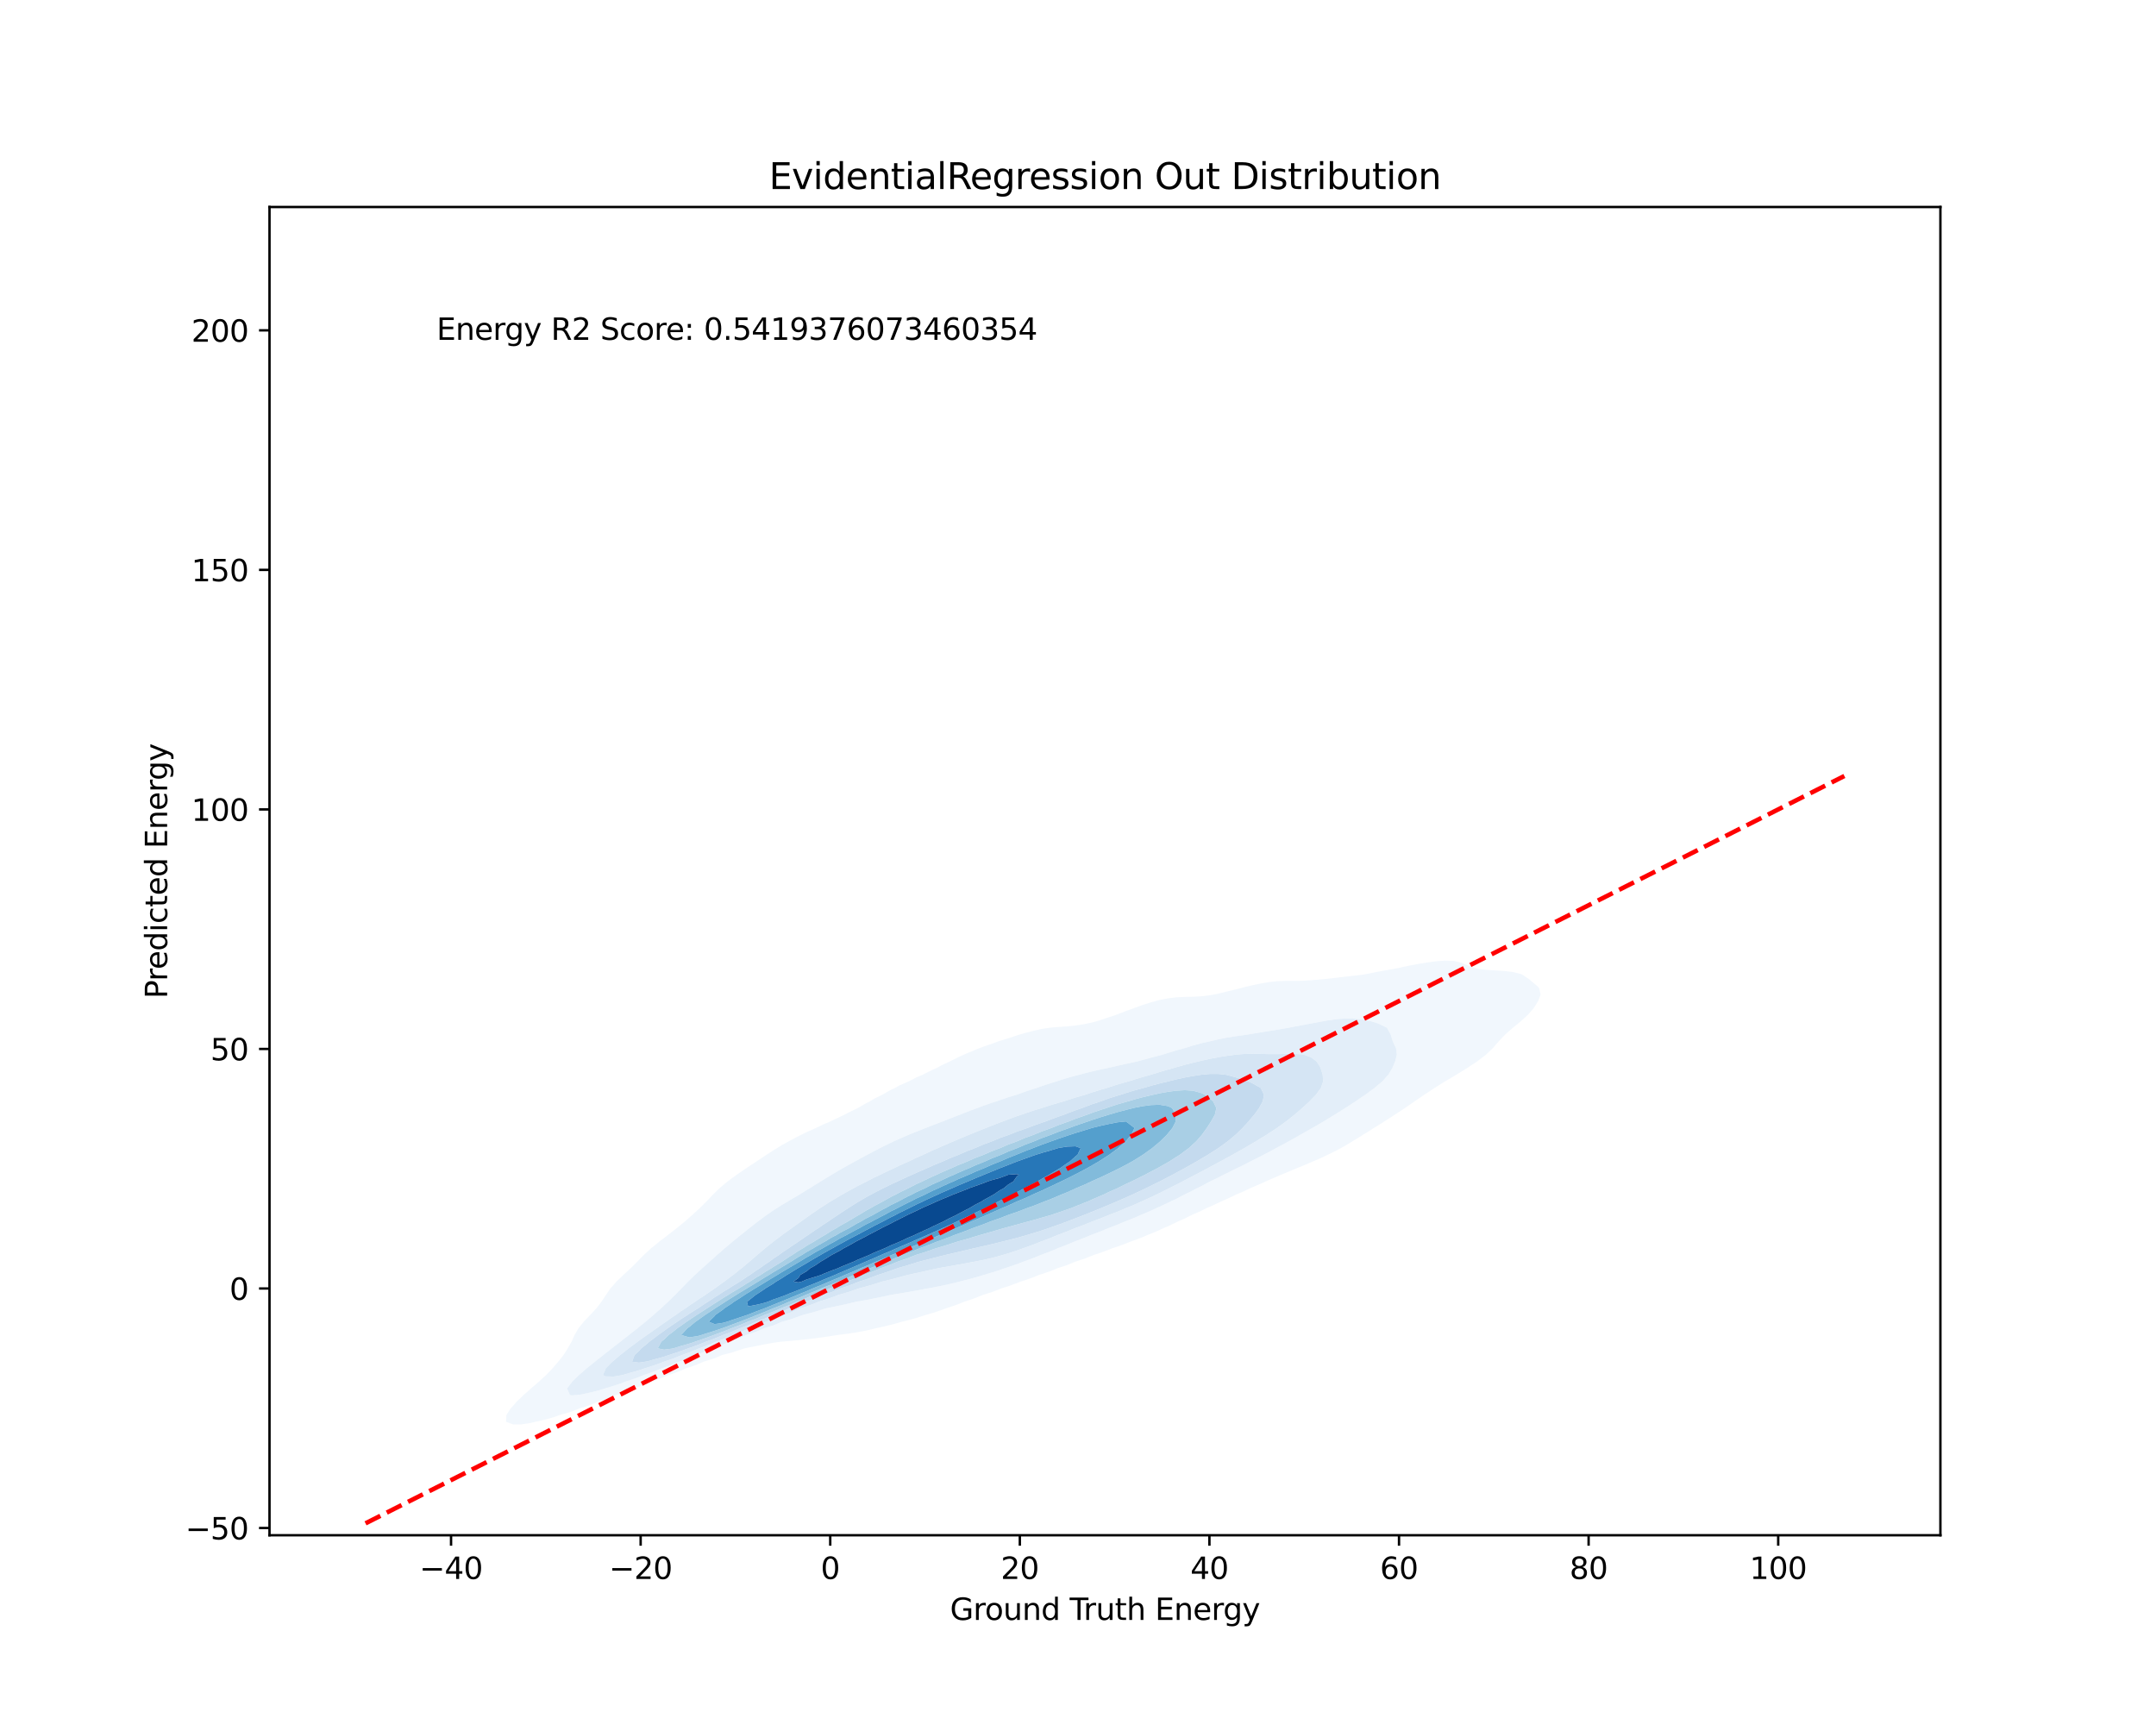 <?xml version="1.0" encoding="utf-8" standalone="no"?>
<!DOCTYPE svg PUBLIC "-//W3C//DTD SVG 1.1//EN"
  "http://www.w3.org/Graphics/SVG/1.1/DTD/svg11.dtd">
<svg xmlns:xlink="http://www.w3.org/1999/xlink" width="720pt" height="576pt" viewBox="0 0 720 576" xmlns="http://www.w3.org/2000/svg" version="1.1">
 <defs>
  <style type="text/css">*{stroke-linejoin: round; stroke-linecap: butt}</style>
 </defs>
 <g id="figure_1">
  <g id="patch_1">
   <path d="M 0 576 
L 720 576 
L 720 0 
L 0 0 
z
" style="fill: #ffffff"/>
  </g>
  <g id="axes_1">
   <g id="patch_2">
    <path d="M 90 512.64 
L 648 512.64 
L 648 69.12 
L 90 69.12 
z
" style="fill: #ffffff"/>
   </g>
   <g id="QuadContourSet_1">
    <path d="M 171.317 475.618 
L 174.121 475.614 
L 176.925 475.217 
L 178.783 474.751 
L 179.729 474.563 
L 182.533 473.89 
L 185.337 473.079 
L 186.805 472.523 
L 188.141 472.163 
L 190.945 471.322 
L 193.462 470.294 
L 193.749 470.211 
L 196.553 469.375 
L 199.357 468.203 
L 199.651 468.065 
L 202.161 467.318 
L 204.965 466.162 
L 205.649 465.836 
L 207.769 465.201 
L 210.573 464.064 
L 211.523 463.608 
L 213.377 463.051 
L 216.181 461.934 
L 217.332 461.379 
L 218.985 460.883 
L 221.789 459.791 
L 223.123 459.15 
L 224.593 458.711 
L 227.397 457.654 
L 228.95 456.921 
L 230.201 456.551 
L 233.005 455.555 
L 234.897 454.693 
L 235.809 454.428 
L 238.613 453.541 
L 241.132 452.464 
L 241.417 452.385 
L 244.221 451.679 
L 247.025 450.763 
L 248.697 450.235 
L 249.829 449.996 
L 252.633 449.44 
L 255.437 448.868 
L 258.241 448.367 
L 260.877 448.006 
L 261.045 447.989 
L 263.849 447.751 
L 266.653 447.493 
L 269.457 447.198 
L 272.261 446.863 
L 275.065 446.482 
L 277.869 446.055 
L 279.621 445.778 
L 280.673 445.649 
L 283.477 445.29 
L 286.281 444.853 
L 289.085 444.32 
L 291.889 443.678 
L 292.372 443.549 
L 294.693 443.051 
L 297.497 442.379 
L 300.302 441.606 
L 301.252 441.32 
L 303.106 440.87 
L 305.91 440.113 
L 308.714 439.218 
L 309.081 439.091 
L 311.518 438.403 
L 314.322 437.465 
L 315.9 436.863 
L 317.126 436.482 
L 319.93 435.51 
L 322.109 434.634 
L 322.734 434.433 
L 325.538 433.486 
L 328.207 432.405 
L 328.342 432.363 
L 331.146 431.481 
L 333.95 430.391 
L 334.48 430.176 
L 336.754 429.486 
L 339.558 428.447 
L 340.762 427.948 
L 342.362 427.459 
L 345.166 426.465 
L 346.947 425.719 
L 347.97 425.402 
L 350.774 424.454 
L 353.084 423.49 
L 353.578 423.334 
L 356.382 422.419 
L 359.17 421.262 
L 359.186 421.256 
L 361.99 420.357 
L 364.794 419.242 
L 365.311 419.033 
L 367.598 418.289 
L 370.402 417.23 
L 371.48 416.804 
L 373.206 416.238 
L 376.01 415.215 
L 377.587 414.575 
L 378.814 414.156 
L 381.618 413.088 
L 383.289 412.347 
L 384.422 411.924 
L 387.226 410.726 
L 388.463 410.118 
L 390.03 409.48 
L 392.834 408.124 
L 393.284 407.889 
L 395.638 406.892 
L 398.042 405.66 
L 398.442 405.489 
L 401.246 404.262 
L 402.891 403.432 
L 404.05 402.932 
L 406.854 401.643 
L 407.747 401.203 
L 409.658 400.38 
L 412.462 399.035 
L 412.589 398.974 
L 415.266 397.835 
L 417.555 396.745 
L 418.07 396.521 
L 420.874 395.317 
L 422.595 394.517 
L 423.678 394.062 
L 426.482 392.861 
L 427.763 392.288 
L 429.286 391.672 
L 432.09 390.487 
L 433.088 390.059 
L 434.894 389.339 
L 437.698 388.144 
L 438.421 387.83 
L 440.503 386.953 
L 443.307 385.636 
L 443.379 385.602 
L 446.111 384.269 
L 447.769 383.373 
L 448.915 382.748 
L 451.576 381.144 
L 451.719 381.062 
L 454.523 379.346 
L 455.175 378.915 
L 457.327 377.62 
L 458.741 376.687 
L 460.131 375.859 
L 462.3 374.458 
L 462.935 374.069 
L 465.739 372.25 
L 465.77 372.229 
L 468.543 370.412 
L 469.15 370 
L 471.347 368.497 
L 472.381 367.772 
L 474.151 366.575 
L 475.626 365.543 
L 476.955 364.694 
L 479.018 363.314 
L 479.759 362.862 
L 482.563 361.085 
L 482.563 361.085 
L 485.367 359.444 
L 486.33 358.857 
L 488.171 357.729 
L 489.977 356.628 
L 490.975 355.94 
L 493.353 354.399 
L 493.779 354.042 
L 496.27 352.17 
L 496.583 351.838 
L 498.591 349.942 
L 499.387 348.982 
L 500.517 347.713 
L 502.191 345.932 
L 502.613 345.484 
L 504.995 343.395 
L 505.15 343.255 
L 507.799 341.076 
L 507.86 341.027 
L 510.321 338.798 
L 510.603 338.438 
L 512.238 336.569 
L 513.407 334.674 
L 513.633 334.341 
L 514.486 332.112 
L 513.984 329.883 
L 513.407 329.295 
L 511.436 327.654 
L 510.603 326.939 
L 508.359 325.426 
L 507.799 325.203 
L 504.995 324.53 
L 502.191 324.207 
L 499.387 324.038 
L 496.583 323.867 
L 493.779 323.524 
L 492.427 323.197 
L 490.975 322.699 
L 488.171 321.534 
L 486.036 320.968 
L 485.367 320.868 
L 482.563 320.772 
L 479.759 320.956 
L 479.681 320.968 
L 476.955 321.343 
L 474.151 321.79 
L 471.347 322.286 
L 468.543 322.873 
L 467.199 323.197 
L 465.739 323.478 
L 462.935 323.971 
L 460.131 324.477 
L 457.327 325.038 
L 455.341 325.426 
L 454.523 325.539 
L 451.719 325.85 
L 448.915 326.173 
L 446.111 326.51 
L 443.307 326.822 
L 440.503 327.093 
L 437.698 327.325 
L 434.894 327.489 
L 432.09 327.542 
L 429.286 327.539 
L 426.482 327.63 
L 426.255 327.654 
L 423.678 327.943 
L 420.874 328.434 
L 418.07 329.021 
L 415.266 329.703 
L 414.601 329.883 
L 412.462 330.419 
L 409.658 331.103 
L 406.854 331.783 
L 405.257 332.112 
L 404.05 332.329 
L 401.246 332.663 
L 398.442 332.831 
L 395.638 332.887 
L 392.834 333.02 
L 390.03 333.358 
L 387.226 333.909 
L 385.698 334.341 
L 384.422 334.683 
L 381.618 335.566 
L 378.896 336.569 
L 378.814 336.597 
L 376.01 337.592 
L 373.206 338.691 
L 372.935 338.798 
L 370.402 339.642 
L 367.598 340.585 
L 366.196 341.027 
L 364.794 341.406 
L 361.99 341.996 
L 359.186 342.442 
L 356.382 342.728 
L 353.578 342.914 
L 350.774 343.147 
L 350.046 343.255 
L 347.97 343.553 
L 345.166 344.187 
L 342.362 344.926 
L 340.373 345.484 
L 339.558 345.751 
L 336.754 346.69 
L 333.95 347.549 
L 333.426 347.713 
L 331.146 348.567 
L 328.342 349.533 
L 327.203 349.942 
L 325.538 350.626 
L 322.734 351.786 
L 321.88 352.17 
L 319.93 353.055 
L 317.265 354.399 
L 317.126 354.462 
L 314.322 355.78 
L 312.789 356.628 
L 311.518 357.181 
L 308.714 358.56 
L 308.188 358.857 
L 305.91 359.806 
L 303.484 361.085 
L 303.106 361.241 
L 300.302 362.482 
L 298.855 363.314 
L 297.497 363.919 
L 294.693 365.523 
L 294.663 365.543 
L 291.889 366.9 
L 290.497 367.772 
L 289.085 368.47 
L 286.455 370 
L 286.281 370.086 
L 283.477 371.427 
L 282.011 372.229 
L 280.673 372.84 
L 277.869 374.186 
L 277.323 374.458 
L 275.065 375.418 
L 272.417 376.687 
L 272.261 376.756 
L 269.457 377.985 
L 267.609 378.915 
L 266.653 379.374 
L 263.849 380.852 
L 263.339 381.144 
L 261.045 382.417 
L 259.494 383.373 
L 258.241 384.135 
L 255.978 385.602 
L 255.437 385.952 
L 252.633 387.819 
L 252.616 387.83 
L 249.829 389.674 
L 249.252 390.059 
L 247.025 391.58 
L 245.991 392.288 
L 244.221 393.591 
L 242.957 394.517 
L 241.417 395.812 
L 240.292 396.745 
L 238.613 398.395 
L 238.017 398.974 
L 235.922 401.203 
L 235.809 401.31 
L 233.664 403.432 
L 233.005 404.027 
L 231.246 405.66 
L 230.201 406.569 
L 228.685 407.889 
L 227.397 408.956 
L 225.97 410.118 
L 224.593 411.206 
L 223.099 412.347 
L 221.789 413.376 
L 220.179 414.575 
L 218.985 415.578 
L 217.432 416.804 
L 216.181 417.988 
L 215.027 419.033 
L 213.377 420.725 
L 212.852 421.262 
L 210.608 423.49 
L 210.573 423.523 
L 208.189 425.719 
L 207.769 426.133 
L 205.85 427.948 
L 204.965 428.987 
L 203.88 430.176 
L 202.368 432.405 
L 202.161 432.721 
L 200.878 434.634 
L 199.357 436.63 
L 199.179 436.863 
L 197.088 439.091 
L 196.553 439.669 
L 194.954 441.32 
L 193.749 442.86 
L 193.168 443.549 
L 191.871 445.778 
L 190.945 447.867 
L 190.88 448.006 
L 189.597 450.235 
L 188.199 452.464 
L 188.141 452.538 
L 186.425 454.693 
L 185.337 455.961 
L 184.511 456.921 
L 182.533 458.986 
L 182.378 459.15 
L 179.929 461.379 
L 179.729 461.555 
L 177.358 463.608 
L 176.925 464.007 
L 174.833 465.836 
L 174.121 466.561 
L 172.496 468.065 
L 171.317 469.472 
L 170.524 470.294 
L 169.114 472.523 
L 169.001 474.751 
z
M 190.324 465.836 
L 189.372 463.608 
L 190.945 461.562 
L 191.051 461.379 
L 193.328 459.15 
L 193.749 458.803 
L 195.907 456.921 
L 196.553 456.4 
L 198.659 454.693 
L 199.357 454.128 
L 201.489 452.464 
L 202.161 451.914 
L 204.341 450.235 
L 204.965 449.718 
L 207.195 448.006 
L 207.769 447.525 
L 210.046 445.778 
L 210.573 445.329 
L 212.87 443.549 
L 213.377 443.107 
L 215.619 441.32 
L 216.181 440.816 
L 218.252 439.091 
L 218.985 438.413 
L 220.767 436.863 
L 221.789 435.882 
L 223.168 434.634 
L 224.593 433.208 
L 225.444 432.405 
L 227.397 430.392 
L 227.617 430.176 
L 229.769 427.948 
L 230.201 427.536 
L 232.064 425.719 
L 233.005 424.876 
L 234.501 423.49 
L 235.809 422.339 
L 236.984 421.262 
L 238.613 419.826 
L 239.479 419.033 
L 241.417 417.348 
L 242.03 416.804 
L 244.221 414.959 
L 244.682 414.575 
L 247.025 412.659 
L 247.426 412.347 
L 249.829 410.412 
L 250.223 410.118 
L 252.633 408.212 
L 253.078 407.889 
L 255.437 406.112 
L 256.092 405.66 
L 258.241 404.168 
L 259.402 403.432 
L 261.045 402.371 
L 263.044 401.203 
L 263.849 400.696 
L 266.653 399.074 
L 266.835 398.974 
L 269.457 397.319 
L 270.475 396.745 
L 272.261 395.59 
L 274.04 394.517 
L 275.065 393.882 
L 277.656 392.288 
L 277.869 392.168 
L 280.673 390.511 
L 281.448 390.059 
L 283.477 388.948 
L 285.469 387.83 
L 286.281 387.4 
L 289.085 385.882 
L 289.597 385.602 
L 291.889 384.394 
L 293.834 383.373 
L 294.693 382.94 
L 297.497 381.57 
L 298.377 381.144 
L 300.302 380.274 
L 303.106 379.063 
L 303.447 378.915 
L 305.91 377.913 
L 308.714 376.81 
L 309.026 376.687 
L 311.518 375.712 
L 314.322 374.638 
L 314.797 374.458 
L 317.126 373.529 
L 319.93 372.448 
L 320.532 372.229 
L 322.734 371.334 
L 325.538 370.283 
L 326.371 370 
L 328.342 369.232 
L 331.146 368.251 
L 332.696 367.772 
L 333.95 367.324 
L 336.754 366.36 
L 339.51 365.543 
L 339.558 365.527 
L 342.362 364.502 
L 345.166 363.604 
L 346.083 363.314 
L 347.97 362.632 
L 350.774 361.705 
L 352.842 361.085 
L 353.578 360.835 
L 356.382 359.946 
L 359.186 359.178 
L 360.458 358.857 
L 361.99 358.426 
L 364.794 357.733 
L 367.598 357.106 
L 369.883 356.628 
L 370.402 356.508 
L 373.206 355.875 
L 376.01 355.243 
L 378.814 354.628 
L 379.842 354.399 
L 381.618 353.929 
L 384.422 353.158 
L 387.226 352.433 
L 388.23 352.17 
L 390.03 351.587 
L 392.834 350.729 
L 395.638 349.977 
L 395.775 349.942 
L 398.442 349.081 
L 401.246 348.332 
L 404.05 347.713 
L 404.05 347.713 
L 406.854 347.036 
L 409.658 346.488 
L 412.462 346.04 
L 415.266 345.653 
L 416.501 345.484 
L 418.07 345.21 
L 420.874 344.735 
L 423.678 344.285 
L 426.482 343.838 
L 429.286 343.367 
L 429.933 343.255 
L 432.09 342.837 
L 434.894 342.309 
L 437.698 341.777 
L 440.503 341.245 
L 441.768 341.027 
L 443.307 340.745 
L 446.111 340.342 
L 448.915 340.094 
L 451.719 340.077 
L 454.523 340.35 
L 457.327 340.891 
L 457.882 341.027 
L 460.131 341.715 
L 462.935 343.046 
L 463.221 343.255 
L 464.444 345.484 
L 465.118 347.713 
L 465.739 349.075 
L 466.19 349.942 
L 466.481 352.17 
L 465.937 354.399 
L 465.739 354.837 
L 464.988 356.628 
L 463.648 358.857 
L 462.935 359.615 
L 461.665 361.085 
L 460.131 362.335 
L 459.029 363.314 
L 457.327 364.513 
L 455.962 365.543 
L 454.523 366.494 
L 452.673 367.772 
L 451.719 368.384 
L 449.246 370 
L 448.915 370.206 
L 446.111 371.964 
L 445.702 372.229 
L 443.307 373.681 
L 442.03 374.458 
L 440.503 375.357 
L 438.18 376.687 
L 437.698 376.967 
L 434.894 378.558 
L 434.259 378.915 
L 432.09 380.161 
L 430.271 381.144 
L 429.286 381.701 
L 426.482 383.198 
L 426.151 383.373 
L 423.678 384.727 
L 421.96 385.602 
L 420.874 386.175 
L 418.07 387.582 
L 417.57 387.83 
L 415.266 389.018 
L 413.092 390.059 
L 412.462 390.38 
L 409.658 391.779 
L 408.6 392.288 
L 406.854 393.199 
L 404.094 394.517 
L 404.05 394.54 
L 401.246 396.036 
L 399.787 396.745 
L 398.442 397.468 
L 395.638 398.848 
L 395.377 398.974 
L 392.834 400.304 
L 390.902 401.203 
L 390.03 401.637 
L 387.226 402.957 
L 386.138 403.432 
L 384.422 404.239 
L 381.618 405.422 
L 381.029 405.66 
L 378.814 406.649 
L 376.01 407.746 
L 375.634 407.889 
L 373.206 408.931 
L 370.402 409.991 
L 370.056 410.118 
L 367.598 411.154 
L 364.794 412.21 
L 364.425 412.347 
L 361.99 413.37 
L 359.186 414.441 
L 358.831 414.575 
L 356.382 415.605 
L 353.578 416.687 
L 353.275 416.804 
L 350.774 417.848 
L 347.97 418.918 
L 347.668 419.033 
L 345.166 420.046 
L 342.362 421.074 
L 341.835 421.262 
L 339.558 422.133 
L 336.754 423.097 
L 335.535 423.49 
L 333.95 424.054 
L 331.146 424.95 
L 328.528 425.719 
L 328.342 425.781 
L 325.538 426.616 
L 322.734 427.368 
L 320.398 427.948 
L 319.93 428.079 
L 317.126 428.751 
L 314.322 429.366 
L 311.518 429.925 
L 310.046 430.176 
L 308.714 430.434 
L 305.91 430.95 
L 303.106 431.455 
L 300.302 431.937 
L 297.497 432.391 
L 297.414 432.405 
L 294.693 432.99 
L 291.889 433.576 
L 289.085 434.121 
L 286.281 434.599 
L 286.083 434.634 
L 283.477 435.25 
L 280.673 435.891 
L 277.869 436.473 
L 275.915 436.863 
L 275.065 437.1 
L 272.261 437.984 
L 269.457 438.735 
L 268.083 439.091 
L 266.653 439.617 
L 263.849 440.607 
L 261.24 441.32 
L 261.045 441.397 
L 258.241 442.584 
L 255.437 443.435 
L 255.076 443.549 
L 252.633 444.643 
L 249.829 445.571 
L 249.19 445.778 
L 247.025 446.775 
L 244.221 447.758 
L 243.473 448.006 
L 241.417 448.973 
L 238.613 449.982 
L 237.866 450.235 
L 235.809 451.206 
L 233.005 452.217 
L 232.279 452.464 
L 230.201 453.433 
L 227.397 454.435 
L 226.635 454.693 
L 224.593 455.623 
L 221.789 456.617 
L 220.876 456.921 
L 218.985 457.757 
L 216.181 458.747 
L 214.951 459.15 
L 213.377 459.821 
L 210.573 460.8 
L 208.764 461.379 
L 207.769 461.783 
L 204.965 462.728 
L 202.161 463.585 
L 202.079 463.608 
L 199.357 464.437 
L 196.553 465.108 
L 193.749 465.715 
L 192.364 465.836 
L 190.945 465.948 
z
" clip-path="url(#p904c5cb464)" style="fill: #f1f7fd"/>
    <path d="M 190.945 465.948 
L 192.364 465.836 
L 193.749 465.715 
L 196.553 465.108 
L 199.357 464.437 
L 202.079 463.608 
L 202.161 463.585 
L 204.965 462.728 
L 207.769 461.783 
L 208.764 461.379 
L 210.573 460.8 
L 213.377 459.821 
L 214.951 459.15 
L 216.181 458.747 
L 218.985 457.757 
L 220.876 456.921 
L 221.789 456.617 
L 224.593 455.623 
L 226.635 454.693 
L 227.397 454.435 
L 230.201 453.433 
L 232.279 452.464 
L 233.005 452.217 
L 235.809 451.206 
L 237.866 450.235 
L 238.613 449.982 
L 241.417 448.973 
L 243.473 448.006 
L 244.221 447.758 
L 247.025 446.775 
L 249.19 445.778 
L 249.829 445.571 
L 252.633 444.643 
L 255.076 443.549 
L 255.437 443.435 
L 258.241 442.584 
L 261.045 441.397 
L 261.24 441.32 
L 263.849 440.607 
L 266.653 439.617 
L 268.083 439.091 
L 269.457 438.735 
L 272.261 437.984 
L 275.065 437.1 
L 275.915 436.863 
L 277.869 436.473 
L 280.673 435.891 
L 283.477 435.25 
L 286.083 434.634 
L 286.281 434.599 
L 289.085 434.121 
L 291.889 433.576 
L 294.693 432.99 
L 297.414 432.405 
L 297.497 432.391 
L 300.302 431.937 
L 303.106 431.455 
L 305.91 430.95 
L 308.714 430.434 
L 310.046 430.176 
L 311.518 429.925 
L 314.322 429.366 
L 317.126 428.751 
L 319.93 428.079 
L 320.398 427.948 
L 322.734 427.368 
L 325.538 426.616 
L 328.342 425.781 
L 328.528 425.719 
L 331.146 424.95 
L 333.95 424.054 
L 335.535 423.49 
L 336.754 423.097 
L 339.558 422.133 
L 341.835 421.262 
L 342.362 421.074 
L 345.166 420.046 
L 347.668 419.033 
L 347.97 418.918 
L 350.774 417.848 
L 353.275 416.804 
L 353.578 416.687 
L 356.382 415.605 
L 358.831 414.575 
L 359.186 414.441 
L 361.99 413.37 
L 364.425 412.347 
L 364.794 412.21 
L 367.598 411.154 
L 370.056 410.118 
L 370.402 409.991 
L 373.206 408.931 
L 375.634 407.889 
L 376.01 407.746 
L 378.814 406.649 
L 381.029 405.66 
L 381.618 405.422 
L 384.422 404.239 
L 386.138 403.432 
L 387.226 402.957 
L 390.03 401.637 
L 390.902 401.203 
L 392.834 400.304 
L 395.377 398.974 
L 395.638 398.848 
L 398.442 397.468 
L 399.787 396.745 
L 401.246 396.036 
L 404.05 394.54 
L 404.094 394.517 
L 406.854 393.199 
L 408.6 392.288 
L 409.658 391.779 
L 412.462 390.38 
L 413.092 390.059 
L 415.266 389.018 
L 417.57 387.83 
L 418.07 387.582 
L 420.874 386.175 
L 421.96 385.602 
L 423.678 384.727 
L 426.151 383.373 
L 426.482 383.198 
L 429.286 381.701 
L 430.271 381.144 
L 432.09 380.161 
L 434.259 378.915 
L 434.894 378.558 
L 437.698 376.967 
L 438.18 376.687 
L 440.503 375.357 
L 442.03 374.458 
L 443.307 373.681 
L 445.702 372.229 
L 446.111 371.964 
L 448.915 370.206 
L 449.246 370 
L 451.719 368.384 
L 452.673 367.772 
L 454.523 366.494 
L 455.962 365.543 
L 457.327 364.513 
L 459.029 363.314 
L 460.131 362.335 
L 461.665 361.085 
L 462.935 359.615 
L 463.648 358.857 
L 464.988 356.628 
L 465.739 354.837 
L 465.937 354.399 
L 466.481 352.17 
L 466.19 349.942 
L 465.739 349.075 
L 465.118 347.713 
L 464.444 345.484 
L 463.221 343.255 
L 462.935 343.046 
L 460.131 341.715 
L 457.882 341.027 
L 457.327 340.891 
L 454.523 340.35 
L 451.719 340.077 
L 448.915 340.094 
L 446.111 340.342 
L 443.307 340.745 
L 441.768 341.027 
L 440.503 341.245 
L 437.698 341.777 
L 434.894 342.309 
L 432.09 342.837 
L 429.933 343.255 
L 429.286 343.367 
L 426.482 343.838 
L 423.678 344.285 
L 420.874 344.735 
L 418.07 345.21 
L 416.501 345.484 
L 415.266 345.653 
L 412.462 346.04 
L 409.658 346.488 
L 406.854 347.036 
L 404.05 347.713 
L 404.05 347.713 
L 401.246 348.332 
L 398.442 349.081 
L 395.775 349.942 
L 395.638 349.977 
L 392.834 350.729 
L 390.03 351.587 
L 388.23 352.17 
L 387.226 352.433 
L 384.422 353.158 
L 381.618 353.929 
L 379.842 354.399 
L 378.814 354.628 
L 376.01 355.243 
L 373.206 355.875 
L 370.402 356.508 
L 369.883 356.628 
L 367.598 357.106 
L 364.794 357.733 
L 361.99 358.426 
L 360.458 358.857 
L 359.186 359.178 
L 356.382 359.946 
L 353.578 360.835 
L 352.842 361.085 
L 350.774 361.705 
L 347.97 362.632 
L 346.083 363.314 
L 345.166 363.604 
L 342.362 364.502 
L 339.558 365.527 
L 339.51 365.543 
L 336.754 366.36 
L 333.95 367.324 
L 332.696 367.772 
L 331.146 368.251 
L 328.342 369.232 
L 326.371 370 
L 325.538 370.283 
L 322.734 371.334 
L 320.532 372.229 
L 319.93 372.448 
L 317.126 373.529 
L 314.797 374.458 
L 314.322 374.638 
L 311.518 375.712 
L 309.026 376.687 
L 308.714 376.81 
L 305.91 377.913 
L 303.447 378.915 
L 303.106 379.063 
L 300.302 380.274 
L 298.377 381.144 
L 297.497 381.57 
L 294.693 382.94 
L 293.834 383.373 
L 291.889 384.394 
L 289.597 385.602 
L 289.085 385.882 
L 286.281 387.4 
L 285.469 387.83 
L 283.477 388.948 
L 281.448 390.059 
L 280.673 390.511 
L 277.869 392.168 
L 277.656 392.288 
L 275.065 393.882 
L 274.04 394.517 
L 272.261 395.59 
L 270.475 396.745 
L 269.457 397.319 
L 266.835 398.974 
L 266.653 399.074 
L 263.849 400.696 
L 263.044 401.203 
L 261.045 402.371 
L 259.402 403.432 
L 258.241 404.168 
L 256.092 405.66 
L 255.437 406.112 
L 253.078 407.889 
L 252.633 408.212 
L 250.223 410.118 
L 249.829 410.412 
L 247.426 412.347 
L 247.025 412.659 
L 244.682 414.575 
L 244.221 414.959 
L 242.03 416.804 
L 241.417 417.348 
L 239.479 419.033 
L 238.613 419.826 
L 236.984 421.262 
L 235.809 422.339 
L 234.501 423.49 
L 233.005 424.876 
L 232.064 425.719 
L 230.201 427.536 
L 229.769 427.948 
L 227.617 430.176 
L 227.397 430.392 
L 225.444 432.405 
L 224.593 433.208 
L 223.168 434.634 
L 221.789 435.882 
L 220.767 436.863 
L 218.985 438.413 
L 218.252 439.091 
L 216.181 440.816 
L 215.619 441.32 
L 213.377 443.107 
L 212.87 443.549 
L 210.573 445.329 
L 210.046 445.778 
L 207.769 447.525 
L 207.195 448.006 
L 204.965 449.718 
L 204.341 450.235 
L 202.161 451.914 
L 201.489 452.464 
L 199.357 454.128 
L 198.659 454.693 
L 196.553 456.4 
L 195.907 456.921 
L 193.749 458.803 
L 193.328 459.15 
L 191.051 461.379 
L 190.945 461.562 
L 189.372 463.608 
L 190.324 465.836 
z
M 201.347 459.15 
L 202.161 457.274 
L 202.263 456.921 
L 204.476 454.693 
L 204.965 454.305 
L 207.098 452.464 
L 207.769 451.951 
L 209.942 450.235 
L 210.573 449.762 
L 212.936 448.006 
L 213.377 447.679 
L 216.062 445.778 
L 216.181 445.69 
L 218.985 443.715 
L 219.226 443.549 
L 221.789 441.735 
L 222.42 441.32 
L 224.593 439.773 
L 225.657 439.091 
L 227.397 437.834 
L 228.92 436.863 
L 230.201 435.922 
L 232.207 434.634 
L 233.005 434.039 
L 235.522 432.405 
L 235.809 432.187 
L 238.613 430.272 
L 238.767 430.176 
L 241.417 428.235 
L 241.869 427.948 
L 244.221 426.139 
L 244.842 425.719 
L 247.025 423.944 
L 247.644 423.49 
L 249.829 421.631 
L 250.299 421.262 
L 252.633 419.24 
L 252.888 419.033 
L 255.437 416.866 
L 255.515 416.804 
L 258.241 414.607 
L 258.283 414.575 
L 261.045 412.49 
L 261.241 412.347 
L 263.849 410.46 
L 264.33 410.118 
L 266.653 408.457 
L 267.447 407.889 
L 269.457 406.461 
L 270.571 405.66 
L 272.261 404.507 
L 273.807 403.432 
L 275.065 402.631 
L 277.291 401.203 
L 277.869 400.857 
L 280.673 399.204 
L 281.064 398.974 
L 283.477 397.612 
L 285.087 396.745 
L 286.281 396.088 
L 289.085 394.664 
L 289.385 394.517 
L 291.889 393.222 
L 293.89 392.288 
L 294.693 391.873 
L 297.497 390.545 
L 298.602 390.059 
L 300.302 389.216 
L 303.106 387.969 
L 303.431 387.83 
L 305.91 386.628 
L 308.281 385.602 
L 308.714 385.389 
L 311.518 384.084 
L 313.198 383.373 
L 314.322 382.853 
L 317.126 381.629 
L 318.304 381.144 
L 319.93 380.439 
L 322.734 379.276 
L 323.634 378.915 
L 325.538 378.124 
L 328.342 376.997 
L 329.143 376.687 
L 331.146 375.882 
L 333.95 374.793 
L 334.873 374.458 
L 336.754 373.743 
L 339.558 372.716 
L 341.025 372.229 
L 342.362 371.761 
L 345.166 370.81 
L 347.831 370 
L 347.97 369.956 
L 350.774 369.056 
L 353.578 368.204 
L 355.124 367.772 
L 356.382 367.378 
L 359.186 366.467 
L 361.99 365.664 
L 362.397 365.543 
L 364.794 364.727 
L 367.598 363.862 
L 369.517 363.314 
L 370.402 363.024 
L 373.206 362.124 
L 376.01 361.326 
L 376.873 361.085 
L 378.814 360.463 
L 381.618 359.625 
L 384.374 358.857 
L 384.422 358.841 
L 387.226 357.959 
L 390.03 357.146 
L 391.93 356.628 
L 392.834 356.35 
L 395.638 355.558 
L 398.442 354.844 
L 400.377 354.399 
L 401.246 354.179 
L 404.05 353.558 
L 406.854 353.024 
L 409.658 352.567 
L 412.462 352.183 
L 412.608 352.17 
L 415.266 351.945 
L 418.07 351.86 
L 420.874 351.9 
L 423.678 351.974 
L 426.482 351.977 
L 429.286 351.909 
L 432.09 351.881 
L 434.894 352.068 
L 435.408 352.17 
L 437.698 352.989 
L 439.623 354.399 
L 440.503 355.678 
L 441.027 356.628 
L 441.707 358.857 
L 441.86 361.085 
L 441.116 363.314 
L 440.503 364.108 
L 439.485 365.543 
L 437.698 367.356 
L 437.317 367.772 
L 434.894 370 
L 434.894 370 
L 432.308 372.229 
L 432.09 372.387 
L 429.499 374.458 
L 429.286 374.597 
L 426.482 376.62 
L 426.399 376.687 
L 423.678 378.437 
L 423.01 378.915 
L 420.874 380.186 
L 419.385 381.144 
L 418.07 381.89 
L 415.551 383.373 
L 415.266 383.53 
L 412.462 385.1 
L 411.592 385.602 
L 409.658 386.659 
L 407.506 387.83 
L 406.854 388.18 
L 404.05 389.678 
L 403.344 390.059 
L 401.246 391.182 
L 399.13 392.288 
L 398.442 392.653 
L 395.638 394.114 
L 394.857 394.517 
L 392.834 395.579 
L 390.491 396.745 
L 390.03 396.984 
L 387.226 398.381 
L 385.97 398.974 
L 384.422 399.734 
L 381.618 401.002 
L 381.158 401.203 
L 378.814 402.266 
L 376.01 403.413 
L 375.964 403.432 
L 373.206 404.599 
L 370.406 405.66 
L 370.402 405.662 
L 367.598 406.812 
L 364.794 407.845 
L 364.675 407.889 
L 361.99 408.995 
L 359.186 410.034 
L 358.959 410.118 
L 356.382 411.193 
L 353.578 412.245 
L 353.301 412.347 
L 350.774 413.398 
L 347.97 414.452 
L 347.626 414.575 
L 345.166 415.56 
L 342.362 416.582 
L 341.7 416.804 
L 339.558 417.582 
L 336.754 418.5 
L 334.921 419.033 
L 333.95 419.33 
L 331.146 420.074 
L 328.342 420.72 
L 325.538 421.26 
L 325.531 421.262 
L 322.734 421.792 
L 319.93 422.304 
L 317.126 422.801 
L 314.322 423.292 
L 313.267 423.49 
L 311.518 423.871 
L 308.714 424.497 
L 305.91 425.113 
L 303.106 425.718 
L 303.101 425.719 
L 300.302 426.487 
L 297.497 427.227 
L 294.693 427.912 
L 294.557 427.948 
L 291.889 428.803 
L 289.085 429.62 
L 286.974 430.176 
L 286.281 430.406 
L 283.477 431.379 
L 280.673 432.191 
L 279.949 432.405 
L 277.869 433.2 
L 275.065 434.144 
L 273.47 434.634 
L 272.261 435.122 
L 269.457 436.193 
L 267.365 436.863 
L 266.653 437.165 
L 263.849 438.327 
L 261.527 439.091 
L 261.045 439.304 
L 258.241 440.512 
L 255.828 441.32 
L 255.437 441.497 
L 252.633 442.724 
L 250.204 443.549 
L 249.829 443.722 
L 247.025 444.952 
L 244.636 445.778 
L 244.221 445.971 
L 241.417 447.19 
L 239.086 448.006 
L 238.613 448.226 
L 235.809 449.418 
L 233.481 450.235 
L 233.005 450.453 
L 230.201 451.605 
L 227.728 452.464 
L 227.397 452.61 
L 224.593 453.718 
L 221.789 454.674 
L 221.732 454.693 
L 218.985 455.723 
L 216.181 456.634 
L 215.271 456.921 
L 213.377 457.572 
L 210.573 458.36 
L 207.847 459.15 
L 207.769 459.174 
L 204.965 459.655 
L 202.161 459.589 
z
" clip-path="url(#p904c5cb464)" style="fill: #e3eef9"/>
    <path d="M 202.161 459.589 
L 204.965 459.655 
L 207.769 459.174 
L 207.847 459.15 
L 210.573 458.36 
L 213.377 457.572 
L 215.271 456.921 
L 216.181 456.634 
L 218.985 455.723 
L 221.732 454.693 
L 221.789 454.674 
L 224.593 453.718 
L 227.397 452.61 
L 227.728 452.464 
L 230.201 451.605 
L 233.005 450.453 
L 233.481 450.235 
L 235.809 449.418 
L 238.613 448.226 
L 239.086 448.006 
L 241.417 447.19 
L 244.221 445.971 
L 244.636 445.778 
L 247.025 444.952 
L 249.829 443.722 
L 250.204 443.549 
L 252.633 442.724 
L 255.437 441.497 
L 255.828 441.32 
L 258.241 440.512 
L 261.045 439.304 
L 261.527 439.091 
L 263.849 438.327 
L 266.653 437.165 
L 267.365 436.863 
L 269.457 436.193 
L 272.261 435.122 
L 273.47 434.634 
L 275.065 434.144 
L 277.869 433.2 
L 279.949 432.405 
L 280.673 432.191 
L 283.477 431.379 
L 286.281 430.406 
L 286.974 430.176 
L 289.085 429.62 
L 291.889 428.803 
L 294.557 427.948 
L 294.693 427.912 
L 297.497 427.227 
L 300.302 426.487 
L 303.101 425.719 
L 303.106 425.718 
L 305.91 425.113 
L 308.714 424.497 
L 311.518 423.871 
L 313.267 423.49 
L 314.322 423.292 
L 317.126 422.801 
L 319.93 422.304 
L 322.734 421.792 
L 325.531 421.262 
L 325.538 421.26 
L 328.342 420.72 
L 331.146 420.074 
L 333.95 419.33 
L 334.921 419.033 
L 336.754 418.5 
L 339.558 417.582 
L 341.7 416.804 
L 342.362 416.582 
L 345.166 415.56 
L 347.626 414.575 
L 347.97 414.452 
L 350.774 413.398 
L 353.301 412.347 
L 353.578 412.245 
L 356.382 411.193 
L 358.959 410.118 
L 359.186 410.034 
L 361.99 408.995 
L 364.675 407.889 
L 364.794 407.845 
L 367.598 406.812 
L 370.402 405.662 
L 370.406 405.66 
L 373.206 404.599 
L 375.964 403.432 
L 376.01 403.413 
L 378.814 402.266 
L 381.158 401.203 
L 381.618 401.002 
L 384.422 399.734 
L 385.97 398.974 
L 387.226 398.381 
L 390.03 396.984 
L 390.491 396.745 
L 392.834 395.579 
L 394.857 394.517 
L 395.638 394.114 
L 398.442 392.653 
L 399.13 392.288 
L 401.246 391.182 
L 403.344 390.059 
L 404.05 389.678 
L 406.854 388.18 
L 407.506 387.83 
L 409.658 386.659 
L 411.592 385.602 
L 412.462 385.1 
L 415.266 383.53 
L 415.551 383.373 
L 418.07 381.89 
L 419.385 381.144 
L 420.874 380.186 
L 423.01 378.915 
L 423.678 378.437 
L 426.399 376.687 
L 426.482 376.62 
L 429.286 374.597 
L 429.499 374.458 
L 432.09 372.387 
L 432.308 372.229 
L 434.894 370 
L 434.894 370 
L 437.317 367.772 
L 437.698 367.356 
L 439.485 365.543 
L 440.503 364.108 
L 441.116 363.314 
L 441.86 361.085 
L 441.707 358.857 
L 441.027 356.628 
L 440.503 355.678 
L 439.623 354.399 
L 437.698 352.989 
L 435.408 352.17 
L 434.894 352.068 
L 432.09 351.881 
L 429.286 351.909 
L 426.482 351.977 
L 423.678 351.974 
L 420.874 351.9 
L 418.07 351.86 
L 415.266 351.945 
L 412.608 352.17 
L 412.462 352.183 
L 409.658 352.567 
L 406.854 353.024 
L 404.05 353.558 
L 401.246 354.179 
L 400.377 354.399 
L 398.442 354.844 
L 395.638 355.558 
L 392.834 356.35 
L 391.93 356.628 
L 390.03 357.146 
L 387.226 357.959 
L 384.422 358.841 
L 384.374 358.857 
L 381.618 359.625 
L 378.814 360.463 
L 376.873 361.085 
L 376.01 361.326 
L 373.206 362.124 
L 370.402 363.024 
L 369.517 363.314 
L 367.598 363.862 
L 364.794 364.727 
L 362.397 365.543 
L 361.99 365.664 
L 359.186 366.467 
L 356.382 367.378 
L 355.124 367.772 
L 353.578 368.204 
L 350.774 369.056 
L 347.97 369.956 
L 347.831 370 
L 345.166 370.81 
L 342.362 371.761 
L 341.025 372.229 
L 339.558 372.716 
L 336.754 373.743 
L 334.873 374.458 
L 333.95 374.793 
L 331.146 375.882 
L 329.143 376.687 
L 328.342 376.997 
L 325.538 378.124 
L 323.634 378.915 
L 322.734 379.276 
L 319.93 380.439 
L 318.304 381.144 
L 317.126 381.629 
L 314.322 382.853 
L 313.198 383.373 
L 311.518 384.084 
L 308.714 385.389 
L 308.281 385.602 
L 305.91 386.628 
L 303.431 387.83 
L 303.106 387.969 
L 300.302 389.216 
L 298.602 390.059 
L 297.497 390.545 
L 294.693 391.873 
L 293.89 392.288 
L 291.889 393.222 
L 289.385 394.517 
L 289.085 394.664 
L 286.281 396.088 
L 285.087 396.745 
L 283.477 397.612 
L 281.064 398.974 
L 280.673 399.204 
L 277.869 400.857 
L 277.291 401.203 
L 275.065 402.631 
L 273.807 403.432 
L 272.261 404.507 
L 270.571 405.66 
L 269.457 406.461 
L 267.447 407.889 
L 266.653 408.457 
L 264.33 410.118 
L 263.849 410.46 
L 261.241 412.347 
L 261.045 412.49 
L 258.283 414.575 
L 258.241 414.607 
L 255.515 416.804 
L 255.437 416.866 
L 252.888 419.033 
L 252.633 419.24 
L 250.299 421.262 
L 249.829 421.631 
L 247.644 423.49 
L 247.025 423.944 
L 244.842 425.719 
L 244.221 426.139 
L 241.869 427.948 
L 241.417 428.235 
L 238.767 430.176 
L 238.613 430.272 
L 235.809 432.187 
L 235.522 432.405 
L 233.005 434.039 
L 232.207 434.634 
L 230.201 435.922 
L 228.92 436.863 
L 227.397 437.834 
L 225.657 439.091 
L 224.593 439.773 
L 222.42 441.32 
L 221.789 441.735 
L 219.226 443.549 
L 218.985 443.715 
L 216.181 445.69 
L 216.062 445.778 
L 213.377 447.679 
L 212.936 448.006 
L 210.573 449.762 
L 209.942 450.235 
L 207.769 451.951 
L 207.098 452.464 
L 204.965 454.305 
L 204.476 454.693 
L 202.263 456.921 
L 202.161 457.274 
L 201.347 459.15 
z
M 211.084 454.693 
L 211.906 452.464 
L 213.377 451.124 
L 214.146 450.235 
L 216.181 448.618 
L 216.842 448.006 
L 218.985 446.424 
L 219.789 445.778 
L 221.789 444.365 
L 222.914 443.549 
L 224.593 442.391 
L 226.187 441.32 
L 227.397 440.492 
L 229.588 439.091 
L 230.201 438.67 
L 233.005 436.91 
L 233.08 436.863 
L 235.809 435.043 
L 236.48 434.634 
L 238.613 433.205 
L 239.95 432.405 
L 241.417 431.413 
L 243.5 430.176 
L 244.221 429.678 
L 247.025 427.98 
L 247.081 427.948 
L 249.829 426.08 
L 250.438 425.719 
L 252.633 424.166 
L 253.731 423.49 
L 255.437 422.236 
L 256.952 421.262 
L 258.241 420.292 
L 260.141 419.033 
L 261.045 418.353 
L 263.364 416.804 
L 263.849 416.446 
L 266.653 414.582 
L 266.664 414.575 
L 269.457 412.636 
L 269.931 412.347 
L 272.261 410.73 
L 273.248 410.118 
L 275.065 408.843 
L 276.56 407.889 
L 277.869 406.961 
L 279.86 405.66 
L 280.673 405.093 
L 283.228 403.432 
L 283.477 403.268 
L 286.281 401.493 
L 286.777 401.203 
L 289.085 399.848 
L 290.678 398.974 
L 291.889 398.327 
L 294.693 396.892 
L 294.99 396.745 
L 297.497 395.508 
L 299.637 394.517 
L 300.302 394.206 
L 303.106 392.911 
L 304.528 392.288 
L 305.91 391.657 
L 308.714 390.432 
L 309.6 390.059 
L 311.518 389.189 
L 314.322 388.025 
L 314.803 387.83 
L 317.126 386.786 
L 319.93 385.677 
L 320.123 385.602 
L 322.734 384.447 
L 325.538 383.381 
L 325.56 383.373 
L 328.342 382.17 
L 331.146 381.146 
L 331.15 381.144 
L 333.95 379.973 
L 336.754 378.989 
L 336.966 378.915 
L 339.558 377.872 
L 342.362 376.91 
L 343.027 376.687 
L 345.166 375.845 
L 347.97 374.866 
L 349.194 374.458 
L 350.774 373.833 
L 353.578 372.808 
L 355.287 372.229 
L 356.382 371.79 
L 359.186 370.726 
L 361.318 370 
L 361.99 369.733 
L 364.794 368.672 
L 367.541 367.772 
L 367.598 367.75 
L 370.402 366.732 
L 373.206 365.85 
L 374.262 365.543 
L 376.01 364.96 
L 378.814 364.111 
L 381.618 363.353 
L 381.769 363.314 
L 384.422 362.529 
L 387.226 361.785 
L 390.03 361.115 
L 390.164 361.085 
L 392.834 360.413 
L 395.638 359.806 
L 398.442 359.289 
L 401.246 358.862 
L 401.306 358.857 
L 404.05 358.602 
L 406.854 358.596 
L 409.18 358.857 
L 409.658 358.932 
L 412.462 359.675 
L 415.266 360.579 
L 416.832 361.085 
L 418.07 361.626 
L 420.874 363.193 
L 421.034 363.314 
L 422.12 365.543 
L 421.695 367.772 
L 420.874 369.231 
L 420.486 370 
L 418.854 372.229 
L 418.07 373.12 
L 416.985 374.458 
L 415.266 376.297 
L 414.929 376.687 
L 412.628 378.915 
L 412.462 379.042 
L 409.961 381.144 
L 409.658 381.347 
L 406.87 383.373 
L 406.854 383.383 
L 404.05 385.158 
L 403.392 385.602 
L 401.246 386.849 
L 399.63 387.83 
L 398.442 388.488 
L 395.671 390.059 
L 395.638 390.077 
L 392.834 391.58 
L 391.536 392.288 
L 390.03 393.071 
L 387.256 394.517 
L 387.226 394.532 
L 384.422 395.914 
L 382.749 396.745 
L 381.618 397.282 
L 378.814 398.585 
L 377.993 398.974 
L 376.01 399.855 
L 373.206 401.087 
L 372.952 401.203 
L 370.402 402.275 
L 367.653 403.432 
L 367.598 403.454 
L 364.794 404.585 
L 362.135 405.66 
L 361.99 405.719 
L 359.186 406.803 
L 356.382 407.881 
L 356.361 407.889 
L 353.578 408.908 
L 350.774 409.898 
L 350.119 410.118 
L 347.97 410.851 
L 345.166 411.735 
L 343.109 412.347 
L 342.362 412.582 
L 339.558 413.364 
L 336.754 414.094 
L 334.752 414.575 
L 333.95 414.78 
L 331.146 415.467 
L 328.342 416.121 
L 325.538 416.745 
L 325.283 416.804 
L 322.734 417.425 
L 319.93 418.084 
L 317.126 418.724 
L 315.779 419.033 
L 314.322 419.394 
L 311.518 420.118 
L 308.714 420.838 
L 307.056 421.262 
L 305.91 421.595 
L 303.106 422.485 
L 300.302 423.305 
L 299.695 423.49 
L 297.497 424.288 
L 294.693 425.238 
L 293.179 425.719 
L 291.889 426.209 
L 289.085 427.249 
L 286.901 427.948 
L 286.281 428.189 
L 283.477 429.3 
L 280.751 430.176 
L 280.673 430.207 
L 277.869 431.393 
L 275.065 432.335 
L 274.868 432.405 
L 272.261 433.546 
L 269.457 434.529 
L 269.172 434.634 
L 266.653 435.763 
L 263.849 436.77 
L 263.601 436.863 
L 261.045 438.02 
L 258.241 439.032 
L 258.082 439.091 
L 255.437 440.284 
L 252.633 441.294 
L 252.564 441.32 
L 249.829 442.539 
L 247.025 443.549 
L 247.025 443.549 
L 244.221 444.775 
L 241.45 445.778 
L 241.417 445.793 
L 238.613 446.979 
L 235.809 447.991 
L 235.766 448.006 
L 233.005 449.12 
L 230.201 450.111 
L 229.842 450.235 
L 227.397 451.151 
L 224.593 452.077 
L 223.408 452.464 
L 221.789 453.013 
L 218.985 453.777 
L 216.181 454.565 
L 215.487 454.693 
L 213.377 455.006 
z
" clip-path="url(#p904c5cb464)" style="fill: #d5e5f4"/>
    <path d="M 213.377 455.006 
L 215.487 454.693 
L 216.181 454.565 
L 218.985 453.777 
L 221.789 453.013 
L 223.408 452.464 
L 224.593 452.077 
L 227.397 451.151 
L 229.842 450.235 
L 230.201 450.111 
L 233.005 449.12 
L 235.766 448.006 
L 235.809 447.991 
L 238.613 446.979 
L 241.417 445.793 
L 241.45 445.778 
L 244.221 444.775 
L 247.025 443.549 
L 247.025 443.549 
L 249.829 442.539 
L 252.564 441.32 
L 252.633 441.294 
L 255.437 440.284 
L 258.082 439.091 
L 258.241 439.032 
L 261.045 438.02 
L 263.601 436.863 
L 263.849 436.77 
L 266.653 435.763 
L 269.172 434.634 
L 269.457 434.529 
L 272.261 433.546 
L 274.868 432.405 
L 275.065 432.335 
L 277.869 431.393 
L 280.673 430.207 
L 280.751 430.176 
L 283.477 429.3 
L 286.281 428.189 
L 286.901 427.948 
L 289.085 427.249 
L 291.889 426.209 
L 293.179 425.719 
L 294.693 425.238 
L 297.497 424.288 
L 299.695 423.49 
L 300.302 423.305 
L 303.106 422.485 
L 305.91 421.595 
L 307.056 421.262 
L 308.714 420.838 
L 311.518 420.118 
L 314.322 419.394 
L 315.779 419.033 
L 317.126 418.724 
L 319.93 418.084 
L 322.734 417.425 
L 325.283 416.804 
L 325.538 416.745 
L 328.342 416.121 
L 331.146 415.467 
L 333.95 414.78 
L 334.752 414.575 
L 336.754 414.094 
L 339.558 413.364 
L 342.362 412.582 
L 343.109 412.347 
L 345.166 411.735 
L 347.97 410.851 
L 350.119 410.118 
L 350.774 409.898 
L 353.578 408.908 
L 356.361 407.889 
L 356.382 407.881 
L 359.186 406.803 
L 361.99 405.719 
L 362.135 405.66 
L 364.794 404.585 
L 367.598 403.454 
L 367.653 403.432 
L 370.402 402.275 
L 372.952 401.203 
L 373.206 401.087 
L 376.01 399.855 
L 377.993 398.974 
L 378.814 398.585 
L 381.618 397.282 
L 382.749 396.745 
L 384.422 395.914 
L 387.226 394.532 
L 387.256 394.517 
L 390.03 393.071 
L 391.536 392.288 
L 392.834 391.58 
L 395.638 390.077 
L 395.671 390.059 
L 398.442 388.488 
L 399.63 387.83 
L 401.246 386.849 
L 403.392 385.602 
L 404.05 385.158 
L 406.854 383.383 
L 406.87 383.373 
L 409.658 381.347 
L 409.961 381.144 
L 412.462 379.042 
L 412.628 378.915 
L 414.929 376.687 
L 415.266 376.297 
L 416.985 374.458 
L 418.07 373.12 
L 418.854 372.229 
L 420.486 370 
L 420.874 369.231 
L 421.695 367.772 
L 422.12 365.543 
L 421.034 363.314 
L 420.874 363.193 
L 418.07 361.626 
L 416.832 361.085 
L 415.266 360.579 
L 412.462 359.675 
L 409.658 358.932 
L 409.18 358.857 
L 406.854 358.596 
L 404.05 358.602 
L 401.306 358.857 
L 401.246 358.862 
L 398.442 359.289 
L 395.638 359.806 
L 392.834 360.413 
L 390.164 361.085 
L 390.03 361.115 
L 387.226 361.785 
L 384.422 362.529 
L 381.769 363.314 
L 381.618 363.353 
L 378.814 364.111 
L 376.01 364.96 
L 374.262 365.543 
L 373.206 365.85 
L 370.402 366.732 
L 367.598 367.75 
L 367.541 367.772 
L 364.794 368.672 
L 361.99 369.733 
L 361.318 370 
L 359.186 370.726 
L 356.382 371.79 
L 355.287 372.229 
L 353.578 372.808 
L 350.774 373.833 
L 349.194 374.458 
L 347.97 374.866 
L 345.166 375.845 
L 343.027 376.687 
L 342.362 376.91 
L 339.558 377.872 
L 336.966 378.915 
L 336.754 378.989 
L 333.95 379.973 
L 331.15 381.144 
L 331.146 381.146 
L 328.342 382.17 
L 325.56 383.373 
L 325.538 383.381 
L 322.734 384.447 
L 320.123 385.602 
L 319.93 385.677 
L 317.126 386.786 
L 314.803 387.83 
L 314.322 388.025 
L 311.518 389.189 
L 309.6 390.059 
L 308.714 390.432 
L 305.91 391.657 
L 304.528 392.288 
L 303.106 392.911 
L 300.302 394.206 
L 299.637 394.517 
L 297.497 395.508 
L 294.99 396.745 
L 294.693 396.892 
L 291.889 398.327 
L 290.678 398.974 
L 289.085 399.848 
L 286.777 401.203 
L 286.281 401.493 
L 283.477 403.268 
L 283.228 403.432 
L 280.673 405.093 
L 279.86 405.66 
L 277.869 406.961 
L 276.56 407.889 
L 275.065 408.843 
L 273.248 410.118 
L 272.261 410.73 
L 269.931 412.347 
L 269.457 412.636 
L 266.664 414.575 
L 266.653 414.582 
L 263.849 416.446 
L 263.364 416.804 
L 261.045 418.353 
L 260.141 419.033 
L 258.241 420.292 
L 256.952 421.262 
L 255.437 422.236 
L 253.731 423.49 
L 252.633 424.166 
L 250.438 425.719 
L 249.829 426.08 
L 247.081 427.948 
L 247.025 427.98 
L 244.221 429.678 
L 243.5 430.176 
L 241.417 431.413 
L 239.95 432.405 
L 238.613 433.205 
L 236.48 434.634 
L 235.809 435.043 
L 233.08 436.863 
L 233.005 436.91 
L 230.201 438.67 
L 229.588 439.091 
L 227.397 440.492 
L 226.187 441.32 
L 224.593 442.391 
L 222.914 443.549 
L 221.789 444.365 
L 219.789 445.778 
L 218.985 446.424 
L 216.842 448.006 
L 216.181 448.618 
L 214.146 450.235 
L 213.377 451.124 
L 211.906 452.464 
L 211.084 454.693 
z
M 219.645 450.235 
L 220.838 448.006 
L 221.789 447.24 
L 223.278 445.778 
L 224.593 444.823 
L 226.157 443.549 
L 227.397 442.697 
L 229.31 441.32 
L 230.201 440.723 
L 232.664 439.091 
L 233.005 438.865 
L 235.809 437.066 
L 236.117 436.863 
L 238.613 435.244 
L 239.591 434.634 
L 241.417 433.451 
L 243.157 432.405 
L 244.221 431.713 
L 246.838 430.176 
L 247.025 430.053 
L 249.829 428.298 
L 250.432 427.948 
L 252.633 426.516 
L 254.009 425.719 
L 255.437 424.762 
L 257.597 423.49 
L 258.241 423.045 
L 261.045 421.33 
L 261.162 421.262 
L 263.849 419.471 
L 264.605 419.033 
L 266.653 417.665 
L 268.146 416.804 
L 269.457 415.933 
L 271.839 414.575 
L 272.261 414.296 
L 275.065 412.606 
L 275.55 412.347 
L 277.869 410.877 
L 279.287 410.118 
L 280.673 409.228 
L 283.127 407.889 
L 283.477 407.661 
L 286.281 405.98 
L 286.891 405.66 
L 289.085 404.299 
L 290.728 403.432 
L 291.889 402.73 
L 294.693 401.252 
L 294.793 401.203 
L 297.497 399.667 
L 298.924 398.974 
L 300.302 398.23 
L 303.106 396.871 
L 303.379 396.745 
L 305.91 395.435 
L 307.946 394.517 
L 308.714 394.138 
L 311.518 392.805 
L 312.723 392.288 
L 314.322 391.53 
L 317.126 390.315 
L 317.757 390.059 
L 319.93 389.07 
L 322.734 387.945 
L 323.029 387.83 
L 325.538 386.72 
L 328.342 385.648 
L 328.463 385.602 
L 331.146 384.426 
L 333.95 383.379 
L 333.967 383.373 
L 336.754 382.16 
L 339.524 381.144 
L 339.558 381.13 
L 342.362 379.935 
L 345.166 378.929 
L 345.203 378.915 
L 347.97 377.767 
L 350.774 376.771 
L 351.014 376.687 
L 353.578 375.647 
L 356.382 374.652 
L 356.946 374.458 
L 359.186 373.567 
L 361.99 372.576 
L 363.032 372.229 
L 364.794 371.553 
L 367.598 370.588 
L 369.473 370 
L 370.402 369.668 
L 373.206 368.752 
L 376.01 367.94 
L 376.632 367.772 
L 378.814 367.113 
L 381.618 366.372 
L 384.422 365.7 
L 385.157 365.543 
L 387.226 365.068 
L 390.03 364.562 
L 392.834 364.194 
L 395.638 364.02 
L 398.442 364.201 
L 401.246 364.999 
L 402.377 365.543 
L 404.05 366.859 
L 405.122 367.772 
L 406.209 370 
L 405.697 372.229 
L 404.441 374.458 
L 404.05 375.055 
L 402.989 376.687 
L 401.388 378.915 
L 401.246 379.074 
L 399.455 381.144 
L 398.442 382.044 
L 397.011 383.373 
L 395.638 384.367 
L 394.009 385.602 
L 392.834 386.331 
L 390.51 387.83 
L 390.03 388.1 
L 387.226 389.689 
L 386.576 390.059 
L 384.422 391.177 
L 382.319 392.288 
L 381.618 392.635 
L 378.814 394.026 
L 377.818 394.517 
L 376.01 395.36 
L 373.206 396.745 
L 373.206 396.745 
L 370.402 397.981 
L 368.333 398.974 
L 367.598 399.28 
L 364.794 400.489 
L 363.224 401.203 
L 361.99 401.673 
L 359.186 402.801 
L 357.639 403.432 
L 356.382 403.858 
L 353.578 404.829 
L 351.16 405.66 
L 350.774 405.774 
L 347.97 406.573 
L 345.166 407.384 
L 343.331 407.889 
L 342.362 408.14 
L 339.558 408.91 
L 336.754 409.683 
L 335.19 410.118 
L 333.95 410.465 
L 331.146 411.286 
L 328.342 412.085 
L 327.424 412.347 
L 325.538 412.912 
L 322.734 413.762 
L 319.93 414.533 
L 319.785 414.575 
L 317.126 415.448 
L 314.322 416.31 
L 312.619 416.804 
L 311.518 417.176 
L 308.714 418.168 
L 305.91 419.019 
L 305.868 419.033 
L 303.106 420.144 
L 300.302 421.093 
L 299.822 421.262 
L 297.497 422.24 
L 294.693 423.254 
L 294.042 423.49 
L 291.889 424.42 
L 289.085 425.461 
L 288.386 425.719 
L 286.281 426.635 
L 283.477 427.683 
L 282.764 427.948 
L 280.673 428.862 
L 277.869 429.914 
L 277.171 430.176 
L 275.065 431.106 
L 272.261 432.167 
L 271.641 432.405 
L 269.457 433.382 
L 266.653 434.451 
L 266.184 434.634 
L 263.849 435.683 
L 261.045 436.751 
L 260.763 436.863 
L 258.241 437.984 
L 255.437 439.046 
L 255.322 439.091 
L 252.633 440.258 
L 249.829 441.315 
L 249.815 441.32 
L 247.025 442.49 
L 244.221 443.541 
L 244.2 443.549 
L 241.417 444.664 
L 238.613 445.695 
L 238.387 445.778 
L 235.809 446.742 
L 233.005 447.71 
L 232.136 448.006 
L 230.201 448.66 
L 227.397 449.453 
L 224.855 450.235 
L 224.593 450.311 
L 221.789 450.673 
z
" clip-path="url(#p904c5cb464)" style="fill: #c4daee"/>
    <path d="M 221.789 450.673 
L 224.593 450.311 
L 224.855 450.235 
L 227.397 449.453 
L 230.201 448.66 
L 232.136 448.006 
L 233.005 447.71 
L 235.809 446.742 
L 238.387 445.778 
L 238.613 445.695 
L 241.417 444.664 
L 244.2 443.549 
L 244.221 443.541 
L 247.025 442.49 
L 249.815 441.32 
L 249.829 441.315 
L 252.633 440.258 
L 255.322 439.091 
L 255.437 439.046 
L 258.241 437.984 
L 260.763 436.863 
L 261.045 436.751 
L 263.849 435.683 
L 266.184 434.634 
L 266.653 434.451 
L 269.457 433.382 
L 271.641 432.405 
L 272.261 432.167 
L 275.065 431.106 
L 277.171 430.176 
L 277.869 429.914 
L 280.673 428.862 
L 282.764 427.948 
L 283.477 427.683 
L 286.281 426.635 
L 288.386 425.719 
L 289.085 425.461 
L 291.889 424.42 
L 294.042 423.49 
L 294.693 423.254 
L 297.497 422.24 
L 299.822 421.262 
L 300.302 421.093 
L 303.106 420.144 
L 305.868 419.033 
L 305.91 419.019 
L 308.714 418.168 
L 311.518 417.176 
L 312.619 416.804 
L 314.322 416.31 
L 317.126 415.448 
L 319.785 414.575 
L 319.93 414.533 
L 322.734 413.762 
L 325.538 412.912 
L 327.424 412.347 
L 328.342 412.085 
L 331.146 411.286 
L 333.95 410.465 
L 335.19 410.118 
L 336.754 409.683 
L 339.558 408.91 
L 342.362 408.14 
L 343.331 407.889 
L 345.166 407.384 
L 347.97 406.573 
L 350.774 405.774 
L 351.16 405.66 
L 353.578 404.829 
L 356.382 403.858 
L 357.639 403.432 
L 359.186 402.801 
L 361.99 401.673 
L 363.224 401.203 
L 364.794 400.489 
L 367.598 399.28 
L 368.333 398.974 
L 370.402 397.981 
L 373.206 396.745 
L 373.206 396.745 
L 376.01 395.36 
L 377.818 394.517 
L 378.814 394.026 
L 381.618 392.635 
L 382.319 392.288 
L 384.422 391.177 
L 386.576 390.059 
L 387.226 389.689 
L 390.03 388.1 
L 390.51 387.83 
L 392.834 386.331 
L 394.009 385.602 
L 395.638 384.367 
L 397.011 383.373 
L 398.442 382.044 
L 399.455 381.144 
L 401.246 379.074 
L 401.388 378.915 
L 402.989 376.687 
L 404.05 375.055 
L 404.441 374.458 
L 405.697 372.229 
L 406.209 370 
L 405.122 367.772 
L 404.05 366.859 
L 402.377 365.543 
L 401.246 364.999 
L 398.442 364.201 
L 395.638 364.02 
L 392.834 364.194 
L 390.03 364.562 
L 387.226 365.068 
L 385.157 365.543 
L 384.422 365.7 
L 381.618 366.372 
L 378.814 367.113 
L 376.632 367.772 
L 376.01 367.94 
L 373.206 368.752 
L 370.402 369.668 
L 369.473 370 
L 367.598 370.588 
L 364.794 371.553 
L 363.032 372.229 
L 361.99 372.576 
L 359.186 373.567 
L 356.946 374.458 
L 356.382 374.652 
L 353.578 375.647 
L 351.014 376.687 
L 350.774 376.771 
L 347.97 377.767 
L 345.203 378.915 
L 345.166 378.929 
L 342.362 379.935 
L 339.558 381.13 
L 339.524 381.144 
L 336.754 382.16 
L 333.967 383.373 
L 333.95 383.379 
L 331.146 384.426 
L 328.463 385.602 
L 328.342 385.648 
L 325.538 386.72 
L 323.029 387.83 
L 322.734 387.945 
L 319.93 389.07 
L 317.757 390.059 
L 317.126 390.315 
L 314.322 391.53 
L 312.723 392.288 
L 311.518 392.805 
L 308.714 394.138 
L 307.946 394.517 
L 305.91 395.435 
L 303.379 396.745 
L 303.106 396.871 
L 300.302 398.23 
L 298.924 398.974 
L 297.497 399.667 
L 294.793 401.203 
L 294.693 401.252 
L 291.889 402.73 
L 290.728 403.432 
L 289.085 404.299 
L 286.891 405.66 
L 286.281 405.98 
L 283.477 407.661 
L 283.127 407.889 
L 280.673 409.228 
L 279.287 410.118 
L 277.869 410.877 
L 275.55 412.347 
L 275.065 412.606 
L 272.261 414.296 
L 271.839 414.575 
L 269.457 415.933 
L 268.146 416.804 
L 266.653 417.665 
L 264.605 419.033 
L 263.849 419.471 
L 261.162 421.262 
L 261.045 421.33 
L 258.241 423.045 
L 257.597 423.49 
L 255.437 424.762 
L 254.009 425.719 
L 252.633 426.516 
L 250.432 427.948 
L 249.829 428.298 
L 247.025 430.053 
L 246.838 430.176 
L 244.221 431.713 
L 243.157 432.405 
L 241.417 433.451 
L 239.591 434.634 
L 238.613 435.244 
L 236.117 436.863 
L 235.809 437.066 
L 233.005 438.865 
L 232.664 439.091 
L 230.201 440.723 
L 229.31 441.32 
L 227.397 442.697 
L 226.157 443.549 
L 224.593 444.823 
L 223.278 445.778 
L 221.789 447.24 
L 220.838 448.006 
L 219.645 450.235 
z
M 227.474 445.778 
L 229.527 443.549 
L 230.201 443.068 
L 232.306 441.32 
L 233.005 440.852 
L 235.449 439.091 
L 235.809 438.856 
L 238.613 437.011 
L 238.816 436.863 
L 241.417 435.201 
L 242.274 434.634 
L 244.221 433.403 
L 245.826 432.405 
L 247.025 431.648 
L 249.495 430.176 
L 249.829 429.964 
L 252.633 428.267 
L 253.168 427.948 
L 255.437 426.525 
L 256.821 425.719 
L 258.241 424.808 
L 260.519 423.49 
L 261.045 423.145 
L 263.849 421.46 
L 264.195 421.262 
L 266.653 419.7 
L 267.834 419.033 
L 269.457 418.001 
L 271.616 416.804 
L 272.261 416.396 
L 275.065 414.799 
L 275.488 414.575 
L 277.869 413.139 
L 279.399 412.347 
L 280.673 411.575 
L 283.477 410.132 
L 283.505 410.118 
L 286.281 408.484 
L 287.469 407.889 
L 289.085 406.925 
L 291.601 405.66 
L 291.889 405.488 
L 294.693 403.911 
L 295.676 403.432 
L 297.497 402.388 
L 299.967 401.203 
L 300.302 401.016 
L 303.106 399.526 
L 304.313 398.974 
L 305.91 398.119 
L 308.714 396.84 
L 308.931 396.745 
L 311.518 395.418 
L 313.634 394.517 
L 314.322 394.175 
L 317.126 392.866 
L 318.541 392.288 
L 319.93 391.627 
L 322.734 390.428 
L 323.663 390.059 
L 325.538 389.197 
L 328.342 388.062 
L 328.932 387.83 
L 331.146 386.83 
L 333.95 385.73 
L 334.278 385.602 
L 336.754 384.5 
L 339.558 383.424 
L 339.692 383.373 
L 342.362 382.217 
L 345.166 381.169 
L 345.232 381.144 
L 347.97 380.01 
L 350.774 378.992 
L 350.987 378.915 
L 353.578 377.894 
L 356.382 376.904 
L 357.015 376.687 
L 359.186 375.869 
L 361.99 374.913 
L 363.376 374.458 
L 364.794 373.95 
L 367.598 373.044 
L 370.245 372.229 
L 370.402 372.177 
L 373.206 371.352 
L 376.01 370.613 
L 378.439 370 
L 378.814 369.904 
L 381.618 369.366 
L 384.422 368.996 
L 387.226 368.891 
L 390.03 369.351 
L 391.413 370 
L 392.709 372.229 
L 392.643 374.458 
L 391.511 376.687 
L 390.03 378.478 
L 389.686 378.915 
L 387.416 381.144 
L 387.226 381.31 
L 384.766 383.373 
L 384.422 383.631 
L 381.655 385.602 
L 381.618 385.625 
L 378.814 387.379 
L 378.057 387.83 
L 376.01 388.952 
L 373.884 390.059 
L 373.206 390.394 
L 370.402 391.764 
L 369.301 392.288 
L 367.598 393.096 
L 364.794 394.347 
L 364.417 394.517 
L 361.99 395.651 
L 359.389 396.745 
L 359.186 396.839 
L 356.382 398.105 
L 354.22 398.974 
L 353.578 399.256 
L 350.774 400.439 
L 348.751 401.203 
L 347.97 401.522 
L 345.166 402.631 
L 342.902 403.432 
L 342.362 403.636 
L 339.558 404.713 
L 336.754 405.66 
L 336.754 405.66 
L 333.95 406.758 
L 331.146 407.731 
L 330.705 407.889 
L 328.342 408.829 
L 325.538 409.835 
L 324.754 410.118 
L 322.734 410.93 
L 319.93 411.958 
L 318.838 412.347 
L 317.126 413.037 
L 314.322 414.083 
L 312.926 414.575 
L 311.518 415.148 
L 308.714 416.225 
L 307.088 416.804 
L 305.91 417.296 
L 303.106 418.413 
L 301.413 419.033 
L 300.302 419.513 
L 297.497 420.661 
L 295.908 421.262 
L 294.693 421.8 
L 291.889 422.957 
L 290.511 423.49 
L 289.085 424.129 
L 286.281 425.271 
L 285.14 425.719 
L 283.477 426.462 
L 280.673 427.583 
L 279.753 427.948 
L 277.869 428.786 
L 275.065 429.892 
L 274.356 430.176 
L 272.261 431.107 
L 269.457 432.209 
L 268.976 432.405 
L 266.653 433.432 
L 263.849 434.537 
L 263.613 434.634 
L 261.045 435.75 
L 258.241 436.857 
L 258.228 436.863 
L 255.437 438.035 
L 252.753 439.091 
L 252.633 439.144 
L 249.829 440.259 
L 247.099 441.32 
L 247.025 441.351 
L 244.221 442.394 
L 241.417 443.436 
L 241.108 443.549 
L 238.613 444.386 
L 235.809 445.268 
L 234.246 445.778 
L 233.005 446.131 
L 230.201 446.566 
z
" clip-path="url(#p904c5cb464)" style="fill: #a9cfe5"/>
    <path d="M 230.201 446.566 
L 233.005 446.131 
L 234.246 445.778 
L 235.809 445.268 
L 238.613 444.386 
L 241.108 443.549 
L 241.417 443.436 
L 244.221 442.394 
L 247.025 441.351 
L 247.099 441.32 
L 249.829 440.259 
L 252.633 439.144 
L 252.753 439.091 
L 255.437 438.035 
L 258.228 436.863 
L 258.241 436.857 
L 261.045 435.75 
L 263.613 434.634 
L 263.849 434.537 
L 266.653 433.432 
L 268.976 432.405 
L 269.457 432.209 
L 272.261 431.107 
L 274.356 430.176 
L 275.065 429.892 
L 277.869 428.786 
L 279.753 427.948 
L 280.673 427.583 
L 283.477 426.462 
L 285.14 425.719 
L 286.281 425.271 
L 289.085 424.129 
L 290.511 423.49 
L 291.889 422.957 
L 294.693 421.8 
L 295.908 421.262 
L 297.497 420.661 
L 300.302 419.513 
L 301.413 419.033 
L 303.106 418.413 
L 305.91 417.296 
L 307.088 416.804 
L 308.714 416.225 
L 311.518 415.148 
L 312.926 414.575 
L 314.322 414.083 
L 317.126 413.037 
L 318.838 412.347 
L 319.93 411.958 
L 322.734 410.93 
L 324.754 410.118 
L 325.538 409.835 
L 328.342 408.829 
L 330.705 407.889 
L 331.146 407.731 
L 333.95 406.758 
L 336.754 405.66 
L 336.754 405.66 
L 339.558 404.713 
L 342.362 403.636 
L 342.902 403.432 
L 345.166 402.631 
L 347.97 401.522 
L 348.751 401.203 
L 350.774 400.439 
L 353.578 399.256 
L 354.22 398.974 
L 356.382 398.105 
L 359.186 396.839 
L 359.389 396.745 
L 361.99 395.651 
L 364.417 394.517 
L 364.794 394.347 
L 367.598 393.096 
L 369.301 392.288 
L 370.402 391.764 
L 373.206 390.394 
L 373.884 390.059 
L 376.01 388.952 
L 378.057 387.83 
L 378.814 387.379 
L 381.618 385.625 
L 381.655 385.602 
L 384.422 383.631 
L 384.766 383.373 
L 387.226 381.31 
L 387.416 381.144 
L 389.686 378.915 
L 390.03 378.478 
L 391.511 376.687 
L 392.643 374.458 
L 392.709 372.229 
L 391.413 370 
L 390.03 369.351 
L 387.226 368.891 
L 384.422 368.996 
L 381.618 369.366 
L 378.814 369.904 
L 378.439 370 
L 376.01 370.613 
L 373.206 371.352 
L 370.402 372.177 
L 370.245 372.229 
L 367.598 373.044 
L 364.794 373.95 
L 363.376 374.458 
L 361.99 374.913 
L 359.186 375.869 
L 357.015 376.687 
L 356.382 376.904 
L 353.578 377.894 
L 350.987 378.915 
L 350.774 378.992 
L 347.97 380.01 
L 345.232 381.144 
L 345.166 381.169 
L 342.362 382.217 
L 339.692 383.373 
L 339.558 383.424 
L 336.754 384.5 
L 334.278 385.602 
L 333.95 385.73 
L 331.146 386.83 
L 328.932 387.83 
L 328.342 388.062 
L 325.538 389.197 
L 323.663 390.059 
L 322.734 390.428 
L 319.93 391.627 
L 318.541 392.288 
L 317.126 392.866 
L 314.322 394.175 
L 313.634 394.517 
L 311.518 395.418 
L 308.931 396.745 
L 308.714 396.84 
L 305.91 398.119 
L 304.313 398.974 
L 303.106 399.526 
L 300.302 401.016 
L 299.967 401.203 
L 297.497 402.388 
L 295.676 403.432 
L 294.693 403.911 
L 291.889 405.488 
L 291.601 405.66 
L 289.085 406.925 
L 287.469 407.889 
L 286.281 408.484 
L 283.505 410.118 
L 283.477 410.132 
L 280.673 411.575 
L 279.399 412.347 
L 277.869 413.139 
L 275.488 414.575 
L 275.065 414.799 
L 272.261 416.396 
L 271.616 416.804 
L 269.457 418.001 
L 267.834 419.033 
L 266.653 419.7 
L 264.195 421.262 
L 263.849 421.46 
L 261.045 423.145 
L 260.519 423.49 
L 258.241 424.808 
L 256.821 425.719 
L 255.437 426.525 
L 253.168 427.948 
L 252.633 428.267 
L 249.829 429.964 
L 249.495 430.176 
L 247.025 431.648 
L 245.826 432.405 
L 244.221 433.403 
L 242.274 434.634 
L 241.417 435.201 
L 238.816 436.863 
L 238.613 437.011 
L 235.809 438.856 
L 235.449 439.091 
L 233.005 440.852 
L 232.306 441.32 
L 230.201 443.068 
L 229.527 443.549 
L 227.474 445.778 
z
M 236.672 441.32 
L 238.613 439.474 
L 238.863 439.091 
L 241.417 437.298 
L 241.888 436.863 
L 244.221 435.36 
L 245.187 434.634 
L 247.025 433.488 
L 248.638 432.405 
L 249.829 431.671 
L 252.224 430.176 
L 252.633 429.923 
L 255.437 428.24 
L 255.898 427.948 
L 258.241 426.523 
L 259.575 425.719 
L 261.045 424.81 
L 263.302 423.49 
L 263.849 423.146 
L 266.653 421.498 
L 267.058 421.262 
L 269.457 419.802 
L 270.821 419.033 
L 272.261 418.157 
L 274.738 416.804 
L 275.065 416.606 
L 277.869 415.017 
L 278.703 414.575 
L 280.673 413.435 
L 282.793 412.347 
L 283.477 411.948 
L 286.281 410.456 
L 286.951 410.118 
L 289.085 408.908 
L 291.136 407.889 
L 291.889 407.456 
L 294.693 405.992 
L 295.369 405.66 
L 297.497 404.474 
L 299.664 403.432 
L 300.302 403.078 
L 303.106 401.651 
L 304.071 401.203 
L 305.91 400.229 
L 308.706 398.974 
L 308.714 398.97 
L 311.518 397.559 
L 313.411 396.745 
L 314.322 396.291 
L 317.126 395.022 
L 318.342 394.517 
L 319.93 393.759 
L 322.734 392.576 
L 323.44 392.288 
L 325.538 391.324 
L 328.342 390.186 
L 328.656 390.059 
L 331.146 388.948 
L 333.95 387.833 
L 333.956 387.83 
L 336.754 386.621 
L 339.357 385.602 
L 339.558 385.514 
L 342.362 384.363 
L 344.967 383.373 
L 345.166 383.29 
L 347.97 382.21 
L 350.774 381.19 
L 350.906 381.144 
L 353.578 380.191 
L 356.382 379.243 
L 357.37 378.915 
L 359.186 378.318 
L 361.99 377.475 
L 364.514 376.687 
L 364.794 376.602 
L 367.598 375.914 
L 370.402 375.299 
L 373.206 374.749 
L 376.01 374.463 
L 378.814 376.584 
L 378.851 376.687 
L 378.814 376.756 
L 377.786 378.915 
L 376.01 381.019 
L 375.914 381.144 
L 373.434 383.373 
L 373.206 383.536 
L 370.402 385.599 
L 370.399 385.602 
L 367.598 387.399 
L 366.939 387.83 
L 364.794 389.069 
L 363.063 390.059 
L 361.99 390.629 
L 359.186 392.09 
L 358.813 392.288 
L 356.382 393.518 
L 354.311 394.517 
L 353.578 394.868 
L 350.774 396.199 
L 349.592 396.745 
L 347.97 397.507 
L 345.166 398.747 
L 344.664 398.974 
L 342.362 400.041 
L 339.58 401.203 
L 339.558 401.212 
L 336.754 402.509 
L 334.537 403.432 
L 333.95 403.692 
L 331.146 404.953 
L 329.466 405.66 
L 328.342 406.168 
L 325.538 407.391 
L 324.364 407.889 
L 322.734 408.631 
L 319.93 409.803 
L 319.182 410.118 
L 317.126 411.045 
L 314.322 412.166 
L 313.886 412.347 
L 311.518 413.399 
L 308.714 414.489 
L 308.503 414.575 
L 305.91 415.722 
L 303.106 416.804 
L 303.106 416.804 
L 300.302 418.053 
L 297.814 419.033 
L 297.497 419.174 
L 294.693 420.41 
L 292.583 421.262 
L 291.889 421.575 
L 289.085 422.788 
L 287.378 423.49 
L 286.281 423.986 
L 283.477 425.167 
L 282.15 425.719 
L 280.673 426.378 
L 277.869 427.531 
L 276.875 427.948 
L 275.065 428.743 
L 272.261 429.881 
L 271.561 430.176 
L 269.457 431.085 
L 266.653 432.222 
L 266.223 432.405 
L 263.849 433.403 
L 261.045 434.546 
L 260.838 434.634 
L 258.241 435.676 
L 255.437 436.816 
L 255.323 436.863 
L 252.633 437.865 
L 249.829 438.96 
L 249.494 439.091 
L 247.025 439.914 
L 244.221 440.842 
L 242.871 441.32 
L 241.417 441.726 
L 238.613 442.135 
z
" clip-path="url(#p904c5cb464)" style="fill: #82bbdb"/>
    <path d="M 238.613 442.135 
L 241.417 441.726 
L 242.871 441.32 
L 244.221 440.842 
L 247.025 439.914 
L 249.494 439.091 
L 249.829 438.96 
L 252.633 437.865 
L 255.323 436.863 
L 255.437 436.816 
L 258.241 435.676 
L 260.838 434.634 
L 261.045 434.546 
L 263.849 433.403 
L 266.223 432.405 
L 266.653 432.222 
L 269.457 431.085 
L 271.561 430.176 
L 272.261 429.881 
L 275.065 428.743 
L 276.875 427.948 
L 277.869 427.531 
L 280.673 426.378 
L 282.15 425.719 
L 283.477 425.167 
L 286.281 423.986 
L 287.378 423.49 
L 289.085 422.788 
L 291.889 421.575 
L 292.583 421.262 
L 294.693 420.41 
L 297.497 419.174 
L 297.814 419.033 
L 300.302 418.053 
L 303.106 416.804 
L 303.106 416.804 
L 305.91 415.722 
L 308.503 414.575 
L 308.714 414.489 
L 311.518 413.399 
L 313.886 412.347 
L 314.322 412.166 
L 317.126 411.045 
L 319.182 410.118 
L 319.93 409.803 
L 322.734 408.631 
L 324.364 407.889 
L 325.538 407.391 
L 328.342 406.168 
L 329.466 405.66 
L 331.146 404.953 
L 333.95 403.692 
L 334.537 403.432 
L 336.754 402.509 
L 339.558 401.212 
L 339.58 401.203 
L 342.362 400.041 
L 344.664 398.974 
L 345.166 398.747 
L 347.97 397.507 
L 349.592 396.745 
L 350.774 396.199 
L 353.578 394.868 
L 354.311 394.517 
L 356.382 393.518 
L 358.813 392.288 
L 359.186 392.09 
L 361.99 390.629 
L 363.063 390.059 
L 364.794 389.069 
L 366.939 387.83 
L 367.598 387.399 
L 370.399 385.602 
L 370.402 385.599 
L 373.206 383.536 
L 373.434 383.373 
L 375.914 381.144 
L 376.01 381.019 
L 377.786 378.915 
L 378.814 376.756 
L 378.851 376.687 
L 378.814 376.584 
L 376.01 374.463 
L 373.206 374.749 
L 370.402 375.299 
L 367.598 375.914 
L 364.794 376.602 
L 364.514 376.687 
L 361.99 377.475 
L 359.186 378.318 
L 357.37 378.915 
L 356.382 379.243 
L 353.578 380.191 
L 350.906 381.144 
L 350.774 381.19 
L 347.97 382.21 
L 345.166 383.29 
L 344.967 383.373 
L 342.362 384.363 
L 339.558 385.514 
L 339.357 385.602 
L 336.754 386.621 
L 333.956 387.83 
L 333.95 387.833 
L 331.146 388.948 
L 328.656 390.059 
L 328.342 390.186 
L 325.538 391.324 
L 323.44 392.288 
L 322.734 392.576 
L 319.93 393.759 
L 318.342 394.517 
L 317.126 395.022 
L 314.322 396.291 
L 313.411 396.745 
L 311.518 397.559 
L 308.714 398.97 
L 308.706 398.974 
L 305.91 400.229 
L 304.071 401.203 
L 303.106 401.651 
L 300.302 403.078 
L 299.664 403.432 
L 297.497 404.474 
L 295.369 405.66 
L 294.693 405.992 
L 291.889 407.456 
L 291.136 407.889 
L 289.085 408.908 
L 286.951 410.118 
L 286.281 410.456 
L 283.477 411.948 
L 282.793 412.347 
L 280.673 413.435 
L 278.703 414.575 
L 277.869 415.017 
L 275.065 416.606 
L 274.738 416.804 
L 272.261 418.157 
L 270.821 419.033 
L 269.457 419.802 
L 267.058 421.262 
L 266.653 421.498 
L 263.849 423.146 
L 263.302 423.49 
L 261.045 424.81 
L 259.575 425.719 
L 258.241 426.523 
L 255.898 427.948 
L 255.437 428.24 
L 252.633 429.923 
L 252.224 430.176 
L 249.829 431.671 
L 248.638 432.405 
L 247.025 433.488 
L 245.187 434.634 
L 244.221 435.36 
L 241.888 436.863 
L 241.417 437.298 
L 238.863 439.091 
L 238.613 439.474 
L 236.672 441.32 
z
M 249.445 434.634 
L 249.829 434.391 
L 252.335 432.405 
L 252.633 432.223 
L 255.437 430.359 
L 255.646 430.176 
L 258.241 428.623 
L 259.179 427.948 
L 261.045 426.84 
L 262.768 425.719 
L 263.849 425.072 
L 266.439 423.49 
L 266.653 423.361 
L 269.457 421.727 
L 270.211 421.262 
L 272.261 420.066 
L 274.044 419.033 
L 275.065 418.438 
L 277.869 416.89 
L 278.019 416.804 
L 280.673 415.332 
L 282.071 414.575 
L 283.477 413.794 
L 286.264 412.347 
L 286.281 412.337 
L 289.085 410.834 
L 290.474 410.118 
L 291.889 409.347 
L 294.693 407.936 
L 294.785 407.889 
L 297.497 406.455 
L 299.098 405.66 
L 300.302 405.017 
L 303.106 403.652 
L 303.562 403.432 
L 305.91 402.242 
L 308.157 401.203 
L 308.714 400.921 
L 311.518 399.615 
L 312.969 398.974 
L 314.322 398.329 
L 317.126 397.117 
L 317.998 396.745 
L 319.93 395.875 
L 322.734 394.709 
L 323.194 394.517 
L 325.538 393.509 
L 328.342 392.357 
L 328.51 392.288 
L 331.146 391.202 
L 333.95 390.059 
L 333.95 390.059 
L 336.754 388.968 
L 339.558 387.862 
L 339.641 387.83 
L 342.362 386.859 
L 345.166 385.856 
L 345.906 385.602 
L 347.97 384.951 
L 350.774 384.153 
L 353.342 383.373 
L 353.578 383.309 
L 356.382 382.857 
L 359.186 382.759 
L 360.889 383.373 
L 359.842 385.602 
L 359.186 386.101 
L 357.283 387.83 
L 356.382 388.402 
L 354.039 390.059 
L 353.578 390.322 
L 350.774 391.999 
L 350.344 392.288 
L 347.97 393.591 
L 346.385 394.517 
L 345.166 395.151 
L 342.362 396.633 
L 342.167 396.745 
L 339.558 398.083 
L 337.862 398.974 
L 336.754 399.523 
L 333.95 400.905 
L 333.386 401.203 
L 331.146 402.31 
L 328.857 403.432 
L 328.342 403.681 
L 325.538 405.035 
L 324.27 405.66 
L 322.734 406.401 
L 319.93 407.698 
L 319.539 407.889 
L 317.126 409.028 
L 314.702 410.118 
L 314.322 410.292 
L 311.518 411.554 
L 309.725 412.347 
L 308.714 412.8 
L 305.91 414.006 
L 304.613 414.575 
L 303.106 415.244 
L 300.302 416.426 
L 299.447 416.804 
L 297.497 417.666 
L 294.693 418.85 
L 294.286 419.033 
L 291.889 420.089 
L 289.155 421.262 
L 289.085 421.293 
L 286.281 422.508 
L 284.022 423.49 
L 283.477 423.732 
L 280.673 424.907 
L 278.818 425.719 
L 277.869 426.129 
L 275.065 427.268 
L 273.517 427.948 
L 272.261 428.472 
L 269.457 429.582 
L 268.1 430.176 
L 266.653 430.754 
L 263.849 431.824 
L 262.509 432.405 
L 261.045 432.951 
L 258.241 433.924 
L 256.544 434.634 
L 255.437 435.002 
L 252.633 435.686 
L 249.829 436.201 
z
" clip-path="url(#p904c5cb464)" style="fill: #549fcd"/>
    <path d="M 249.829 436.201 
L 252.633 435.686 
L 255.437 435.002 
L 256.544 434.634 
L 258.241 433.924 
L 261.045 432.951 
L 262.509 432.405 
L 263.849 431.824 
L 266.653 430.754 
L 268.1 430.176 
L 269.457 429.582 
L 272.261 428.472 
L 273.517 427.948 
L 275.065 427.268 
L 277.869 426.129 
L 278.818 425.719 
L 280.673 424.907 
L 283.477 423.732 
L 284.022 423.49 
L 286.281 422.508 
L 289.085 421.293 
L 289.155 421.262 
L 291.889 420.089 
L 294.286 419.033 
L 294.693 418.85 
L 297.497 417.666 
L 299.447 416.804 
L 300.302 416.426 
L 303.106 415.244 
L 304.613 414.575 
L 305.91 414.006 
L 308.714 412.8 
L 309.725 412.347 
L 311.518 411.554 
L 314.322 410.292 
L 314.702 410.118 
L 317.126 409.028 
L 319.539 407.889 
L 319.93 407.698 
L 322.734 406.401 
L 324.27 405.66 
L 325.538 405.035 
L 328.342 403.681 
L 328.857 403.432 
L 331.146 402.31 
L 333.386 401.203 
L 333.95 400.905 
L 336.754 399.523 
L 337.862 398.974 
L 339.558 398.083 
L 342.167 396.745 
L 342.362 396.633 
L 345.166 395.151 
L 346.385 394.517 
L 347.97 393.591 
L 350.344 392.288 
L 350.774 391.999 
L 353.578 390.322 
L 354.039 390.059 
L 356.382 388.402 
L 357.283 387.83 
L 359.186 386.101 
L 359.842 385.602 
L 360.889 383.373 
L 359.186 382.759 
L 356.382 382.857 
L 353.578 383.309 
L 353.342 383.373 
L 350.774 384.153 
L 347.97 384.951 
L 345.906 385.602 
L 345.166 385.856 
L 342.362 386.859 
L 339.641 387.83 
L 339.558 387.862 
L 336.754 388.968 
L 333.95 390.059 
L 333.95 390.059 
L 331.146 391.202 
L 328.51 392.288 
L 328.342 392.357 
L 325.538 393.509 
L 323.194 394.517 
L 322.734 394.709 
L 319.93 395.875 
L 317.998 396.745 
L 317.126 397.117 
L 314.322 398.329 
L 312.969 398.974 
L 311.518 399.615 
L 308.714 400.921 
L 308.157 401.203 
L 305.91 402.242 
L 303.562 403.432 
L 303.106 403.652 
L 300.302 405.017 
L 299.098 405.66 
L 297.497 406.455 
L 294.785 407.889 
L 294.693 407.936 
L 291.889 409.347 
L 290.474 410.118 
L 289.085 410.834 
L 286.281 412.337 
L 286.264 412.347 
L 283.477 413.794 
L 282.071 414.575 
L 280.673 415.332 
L 278.019 416.804 
L 277.869 416.89 
L 275.065 418.438 
L 274.044 419.033 
L 272.261 420.066 
L 270.211 421.262 
L 269.457 421.727 
L 266.653 423.361 
L 266.439 423.49 
L 263.849 425.072 
L 262.768 425.719 
L 261.045 426.84 
L 259.179 427.948 
L 258.241 428.623 
L 255.646 430.176 
L 255.437 430.359 
L 252.633 432.223 
L 252.335 432.405 
L 249.829 434.391 
L 249.445 434.634 
z
M 264.968 427.948 
L 266.653 426.744 
L 267.242 425.719 
L 269.457 424.435 
L 270.542 423.49 
L 272.261 422.524 
L 274.067 421.262 
L 275.065 420.705 
L 277.759 419.033 
L 277.869 418.972 
L 280.673 417.49 
L 281.768 416.804 
L 283.477 415.906 
L 285.811 414.575 
L 286.281 414.326 
L 289.085 412.895 
L 290.042 412.347 
L 291.889 411.408 
L 294.289 410.118 
L 294.693 409.908 
L 297.497 408.525 
L 298.682 407.889 
L 300.302 407.083 
L 303.106 405.66 
L 303.106 405.66 
L 305.91 404.36 
L 307.809 403.432 
L 308.714 403.006 
L 311.518 401.781 
L 312.77 401.203 
L 314.322 400.536 
L 317.126 399.376 
L 318.05 398.974 
L 319.93 398.24 
L 322.734 397.148 
L 323.7 396.745 
L 325.538 396.089 
L 328.342 395.097 
L 329.782 394.517 
L 331.146 394.074 
L 333.95 393.306 
L 336.659 392.288 
L 336.754 392.261 
L 339.558 392.052 
L 340.258 392.288 
L 339.558 392.857 
L 338.405 394.517 
L 336.754 395.492 
L 335.249 396.745 
L 333.95 397.444 
L 331.671 398.974 
L 331.146 399.245 
L 328.342 400.806 
L 327.773 401.203 
L 325.538 402.336 
L 323.709 403.432 
L 322.734 403.914 
L 319.93 405.376 
L 319.457 405.66 
L 317.126 406.773 
L 315.018 407.889 
L 314.322 408.214 
L 311.518 409.508 
L 310.339 410.118 
L 308.714 410.842 
L 305.91 412.137 
L 305.499 412.347 
L 303.106 413.367 
L 300.54 414.575 
L 300.302 414.679 
L 297.497 415.837 
L 295.461 416.804 
L 294.693 417.132 
L 291.889 418.282 
L 290.326 419.033 
L 289.085 419.55 
L 286.281 420.705 
L 285.13 421.262 
L 283.477 421.919 
L 280.673 423.079 
L 279.816 423.49 
L 277.869 424.205 
L 275.065 425.325 
L 274.22 425.719 
L 272.261 426.345 
L 269.457 427.198 
L 267.722 427.948 
L 266.653 428.209 
z
" clip-path="url(#p904c5cb464)" style="fill: #2777b8"/>
    <path d="M 266.653 428.209 
L 267.722 427.948 
L 269.457 427.198 
L 272.261 426.345 
L 274.22 425.719 
L 275.065 425.325 
L 277.869 424.205 
L 279.816 423.49 
L 280.673 423.079 
L 283.477 421.919 
L 285.13 421.262 
L 286.281 420.705 
L 289.085 419.55 
L 290.326 419.033 
L 291.889 418.282 
L 294.693 417.132 
L 295.461 416.804 
L 297.497 415.837 
L 300.302 414.679 
L 300.54 414.575 
L 303.106 413.367 
L 305.499 412.347 
L 305.91 412.137 
L 308.714 410.842 
L 310.339 410.118 
L 311.518 409.508 
L 314.322 408.214 
L 315.018 407.889 
L 317.126 406.773 
L 319.457 405.66 
L 319.93 405.376 
L 322.734 403.914 
L 323.709 403.432 
L 325.538 402.336 
L 327.773 401.203 
L 328.342 400.806 
L 331.146 399.245 
L 331.671 398.974 
L 333.95 397.444 
L 335.249 396.745 
L 336.754 395.492 
L 338.405 394.517 
L 339.558 392.857 
L 340.258 392.288 
L 339.558 392.052 
L 336.754 392.261 
L 336.659 392.288 
L 333.95 393.306 
L 331.146 394.074 
L 329.782 394.517 
L 328.342 395.097 
L 325.538 396.089 
L 323.7 396.745 
L 322.734 397.148 
L 319.93 398.24 
L 318.05 398.974 
L 317.126 399.376 
L 314.322 400.536 
L 312.77 401.203 
L 311.518 401.781 
L 308.714 403.006 
L 307.809 403.432 
L 305.91 404.36 
L 303.106 405.66 
L 303.106 405.66 
L 300.302 407.083 
L 298.682 407.889 
L 297.497 408.525 
L 294.693 409.908 
L 294.289 410.118 
L 291.889 411.408 
L 290.042 412.347 
L 289.085 412.895 
L 286.281 414.326 
L 285.811 414.575 
L 283.477 415.906 
L 281.768 416.804 
L 280.673 417.49 
L 277.869 418.972 
L 277.759 419.033 
L 275.065 420.705 
L 274.067 421.262 
L 272.261 422.524 
L 270.542 423.49 
L 269.457 424.435 
L 267.242 425.719 
L 266.653 426.744 
L 264.968 427.948 
z
" clip-path="url(#p904c5cb464)" style="fill: #084990"/>
   </g>
   <g id="matplotlib.axis_1">
    <g id="xtick_1">
     <g id="line2d_1">
      <defs>
       <path id="m2ce6eb430c" d="M 0 0 
L 0 3.5 
" style="stroke: #000000; stroke-width: 0.8"/>
      </defs>
      <g>
       <use xlink:href="#m2ce6eb430c" x="150.63" y="512.64" style="stroke: #000000; stroke-width: 0.8"/>
      </g>
     </g>
     <g id="text_1">
      <!-- −40 -->
      <g transform="translate(140.078 527.238) scale(0.1 -0.1)">
       <defs>
        <path id="DejaVuSans-2212" d="M 678 2272 
L 4684 2272 
L 4684 1741 
L 678 1741 
L 678 2272 
z
" transform="scale(0.016)"/>
        <path id="DejaVuSans-34" d="M 2419 4116 
L 825 1625 
L 2419 1625 
L 2419 4116 
z
M 2253 4666 
L 3047 4666 
L 3047 1625 
L 3713 1625 
L 3713 1100 
L 3047 1100 
L 3047 0 
L 2419 0 
L 2419 1100 
L 313 1100 
L 313 1709 
L 2253 4666 
z
" transform="scale(0.016)"/>
        <path id="DejaVuSans-30" d="M 2034 4250 
Q 1547 4250 1301 3770 
Q 1056 3291 1056 2328 
Q 1056 1369 1301 889 
Q 1547 409 2034 409 
Q 2525 409 2770 889 
Q 3016 1369 3016 2328 
Q 3016 3291 2770 3770 
Q 2525 4250 2034 4250 
z
M 2034 4750 
Q 2819 4750 3233 4129 
Q 3647 3509 3647 2328 
Q 3647 1150 3233 529 
Q 2819 -91 2034 -91 
Q 1250 -91 836 529 
Q 422 1150 422 2328 
Q 422 3509 836 4129 
Q 1250 4750 2034 4750 
z
" transform="scale(0.016)"/>
       </defs>
       <use xlink:href="#DejaVuSans-2212"/>
       <use xlink:href="#DejaVuSans-34" x="83.789"/>
       <use xlink:href="#DejaVuSans-30" x="147.412"/>
      </g>
     </g>
    </g>
    <g id="xtick_2">
     <g id="line2d_2">
      <g>
       <use xlink:href="#m2ce6eb430c" x="213.945" y="512.64" style="stroke: #000000; stroke-width: 0.8"/>
      </g>
     </g>
     <g id="text_2">
      <!-- −20 -->
      <g transform="translate(203.393 527.238) scale(0.1 -0.1)">
       <defs>
        <path id="DejaVuSans-32" d="M 1228 531 
L 3431 531 
L 3431 0 
L 469 0 
L 469 531 
Q 828 903 1448 1529 
Q 2069 2156 2228 2338 
Q 2531 2678 2651 2914 
Q 2772 3150 2772 3378 
Q 2772 3750 2511 3984 
Q 2250 4219 1831 4219 
Q 1534 4219 1204 4116 
Q 875 4013 500 3803 
L 500 4441 
Q 881 4594 1212 4672 
Q 1544 4750 1819 4750 
Q 2544 4750 2975 4387 
Q 3406 4025 3406 3419 
Q 3406 3131 3298 2873 
Q 3191 2616 2906 2266 
Q 2828 2175 2409 1742 
Q 1991 1309 1228 531 
z
" transform="scale(0.016)"/>
       </defs>
       <use xlink:href="#DejaVuSans-2212"/>
       <use xlink:href="#DejaVuSans-32" x="83.789"/>
       <use xlink:href="#DejaVuSans-30" x="147.412"/>
      </g>
     </g>
    </g>
    <g id="xtick_3">
     <g id="line2d_3">
      <g>
       <use xlink:href="#m2ce6eb430c" x="277.26" y="512.64" style="stroke: #000000; stroke-width: 0.8"/>
      </g>
     </g>
     <g id="text_3">
      <!-- 0 -->
      <g transform="translate(274.078 527.238) scale(0.1 -0.1)">
       <use xlink:href="#DejaVuSans-30"/>
      </g>
     </g>
    </g>
    <g id="xtick_4">
     <g id="line2d_4">
      <g>
       <use xlink:href="#m2ce6eb430c" x="340.574" y="512.64" style="stroke: #000000; stroke-width: 0.8"/>
      </g>
     </g>
     <g id="text_4">
      <!-- 20 -->
      <g transform="translate(334.212 527.238) scale(0.1 -0.1)">
       <use xlink:href="#DejaVuSans-32"/>
       <use xlink:href="#DejaVuSans-30" x="63.623"/>
      </g>
     </g>
    </g>
    <g id="xtick_5">
     <g id="line2d_5">
      <g>
       <use xlink:href="#m2ce6eb430c" x="403.889" y="512.64" style="stroke: #000000; stroke-width: 0.8"/>
      </g>
     </g>
     <g id="text_5">
      <!-- 40 -->
      <g transform="translate(397.526 527.238) scale(0.1 -0.1)">
       <use xlink:href="#DejaVuSans-34"/>
       <use xlink:href="#DejaVuSans-30" x="63.623"/>
      </g>
     </g>
    </g>
    <g id="xtick_6">
     <g id="line2d_6">
      <g>
       <use xlink:href="#m2ce6eb430c" x="467.203" y="512.64" style="stroke: #000000; stroke-width: 0.8"/>
      </g>
     </g>
     <g id="text_6">
      <!-- 60 -->
      <g transform="translate(460.841 527.238) scale(0.1 -0.1)">
       <defs>
        <path id="DejaVuSans-36" d="M 2113 2584 
Q 1688 2584 1439 2293 
Q 1191 2003 1191 1497 
Q 1191 994 1439 701 
Q 1688 409 2113 409 
Q 2538 409 2786 701 
Q 3034 994 3034 1497 
Q 3034 2003 2786 2293 
Q 2538 2584 2113 2584 
z
M 3366 4563 
L 3366 3988 
Q 3128 4100 2886 4159 
Q 2644 4219 2406 4219 
Q 1781 4219 1451 3797 
Q 1122 3375 1075 2522 
Q 1259 2794 1537 2939 
Q 1816 3084 2150 3084 
Q 2853 3084 3261 2657 
Q 3669 2231 3669 1497 
Q 3669 778 3244 343 
Q 2819 -91 2113 -91 
Q 1303 -91 875 529 
Q 447 1150 447 2328 
Q 447 3434 972 4092 
Q 1497 4750 2381 4750 
Q 2619 4750 2861 4703 
Q 3103 4656 3366 4563 
z
" transform="scale(0.016)"/>
       </defs>
       <use xlink:href="#DejaVuSans-36"/>
       <use xlink:href="#DejaVuSans-30" x="63.623"/>
      </g>
     </g>
    </g>
    <g id="xtick_7">
     <g id="line2d_7">
      <g>
       <use xlink:href="#m2ce6eb430c" x="530.518" y="512.64" style="stroke: #000000; stroke-width: 0.8"/>
      </g>
     </g>
     <g id="text_7">
      <!-- 80 -->
      <g transform="translate(524.156 527.238) scale(0.1 -0.1)">
       <defs>
        <path id="DejaVuSans-38" d="M 2034 2216 
Q 1584 2216 1326 1975 
Q 1069 1734 1069 1313 
Q 1069 891 1326 650 
Q 1584 409 2034 409 
Q 2484 409 2743 651 
Q 3003 894 3003 1313 
Q 3003 1734 2745 1975 
Q 2488 2216 2034 2216 
z
M 1403 2484 
Q 997 2584 770 2862 
Q 544 3141 544 3541 
Q 544 4100 942 4425 
Q 1341 4750 2034 4750 
Q 2731 4750 3128 4425 
Q 3525 4100 3525 3541 
Q 3525 3141 3298 2862 
Q 3072 2584 2669 2484 
Q 3125 2378 3379 2068 
Q 3634 1759 3634 1313 
Q 3634 634 3220 271 
Q 2806 -91 2034 -91 
Q 1263 -91 848 271 
Q 434 634 434 1313 
Q 434 1759 690 2068 
Q 947 2378 1403 2484 
z
M 1172 3481 
Q 1172 3119 1398 2916 
Q 1625 2713 2034 2713 
Q 2441 2713 2670 2916 
Q 2900 3119 2900 3481 
Q 2900 3844 2670 4047 
Q 2441 4250 2034 4250 
Q 1625 4250 1398 4047 
Q 1172 3844 1172 3481 
z
" transform="scale(0.016)"/>
       </defs>
       <use xlink:href="#DejaVuSans-38"/>
       <use xlink:href="#DejaVuSans-30" x="63.623"/>
      </g>
     </g>
    </g>
    <g id="xtick_8">
     <g id="line2d_8">
      <g>
       <use xlink:href="#m2ce6eb430c" x="593.833" y="512.64" style="stroke: #000000; stroke-width: 0.8"/>
      </g>
     </g>
     <g id="text_8">
      <!-- 100 -->
      <g transform="translate(584.289 527.238) scale(0.1 -0.1)">
       <defs>
        <path id="DejaVuSans-31" d="M 794 531 
L 1825 531 
L 1825 4091 
L 703 3866 
L 703 4441 
L 1819 4666 
L 2450 4666 
L 2450 531 
L 3481 531 
L 3481 0 
L 794 0 
L 794 531 
z
" transform="scale(0.016)"/>
       </defs>
       <use xlink:href="#DejaVuSans-31"/>
       <use xlink:href="#DejaVuSans-30" x="63.623"/>
       <use xlink:href="#DejaVuSans-30" x="127.246"/>
      </g>
     </g>
    </g>
    <g id="text_9">
     <!-- Ground Truth Energy -->
     <g transform="translate(317.258 540.917) scale(0.1 -0.1)">
      <defs>
       <path id="DejaVuSans-47" d="M 3809 666 
L 3809 1919 
L 2778 1919 
L 2778 2438 
L 4434 2438 
L 4434 434 
Q 4069 175 3628 42 
Q 3188 -91 2688 -91 
Q 1594 -91 976 548 
Q 359 1188 359 2328 
Q 359 3472 976 4111 
Q 1594 4750 2688 4750 
Q 3144 4750 3555 4637 
Q 3966 4525 4313 4306 
L 4313 3634 
Q 3963 3931 3569 4081 
Q 3175 4231 2741 4231 
Q 1884 4231 1454 3753 
Q 1025 3275 1025 2328 
Q 1025 1384 1454 906 
Q 1884 428 2741 428 
Q 3075 428 3337 486 
Q 3600 544 3809 666 
z
" transform="scale(0.016)"/>
       <path id="DejaVuSans-72" d="M 2631 2963 
Q 2534 3019 2420 3045 
Q 2306 3072 2169 3072 
Q 1681 3072 1420 2755 
Q 1159 2438 1159 1844 
L 1159 0 
L 581 0 
L 581 3500 
L 1159 3500 
L 1159 2956 
Q 1341 3275 1631 3429 
Q 1922 3584 2338 3584 
Q 2397 3584 2469 3576 
Q 2541 3569 2628 3553 
L 2631 2963 
z
" transform="scale(0.016)"/>
       <path id="DejaVuSans-6f" d="M 1959 3097 
Q 1497 3097 1228 2736 
Q 959 2375 959 1747 
Q 959 1119 1226 758 
Q 1494 397 1959 397 
Q 2419 397 2687 759 
Q 2956 1122 2956 1747 
Q 2956 2369 2687 2733 
Q 2419 3097 1959 3097 
z
M 1959 3584 
Q 2709 3584 3137 3096 
Q 3566 2609 3566 1747 
Q 3566 888 3137 398 
Q 2709 -91 1959 -91 
Q 1206 -91 779 398 
Q 353 888 353 1747 
Q 353 2609 779 3096 
Q 1206 3584 1959 3584 
z
" transform="scale(0.016)"/>
       <path id="DejaVuSans-75" d="M 544 1381 
L 544 3500 
L 1119 3500 
L 1119 1403 
Q 1119 906 1312 657 
Q 1506 409 1894 409 
Q 2359 409 2629 706 
Q 2900 1003 2900 1516 
L 2900 3500 
L 3475 3500 
L 3475 0 
L 2900 0 
L 2900 538 
Q 2691 219 2414 64 
Q 2138 -91 1772 -91 
Q 1169 -91 856 284 
Q 544 659 544 1381 
z
M 1991 3584 
L 1991 3584 
z
" transform="scale(0.016)"/>
       <path id="DejaVuSans-6e" d="M 3513 2113 
L 3513 0 
L 2938 0 
L 2938 2094 
Q 2938 2591 2744 2837 
Q 2550 3084 2163 3084 
Q 1697 3084 1428 2787 
Q 1159 2491 1159 1978 
L 1159 0 
L 581 0 
L 581 3500 
L 1159 3500 
L 1159 2956 
Q 1366 3272 1645 3428 
Q 1925 3584 2291 3584 
Q 2894 3584 3203 3211 
Q 3513 2838 3513 2113 
z
" transform="scale(0.016)"/>
       <path id="DejaVuSans-64" d="M 2906 2969 
L 2906 4863 
L 3481 4863 
L 3481 0 
L 2906 0 
L 2906 525 
Q 2725 213 2448 61 
Q 2172 -91 1784 -91 
Q 1150 -91 751 415 
Q 353 922 353 1747 
Q 353 2572 751 3078 
Q 1150 3584 1784 3584 
Q 2172 3584 2448 3432 
Q 2725 3281 2906 2969 
z
M 947 1747 
Q 947 1113 1208 752 
Q 1469 391 1925 391 
Q 2381 391 2643 752 
Q 2906 1113 2906 1747 
Q 2906 2381 2643 2742 
Q 2381 3103 1925 3103 
Q 1469 3103 1208 2742 
Q 947 2381 947 1747 
z
" transform="scale(0.016)"/>
       <path id="DejaVuSans-20" transform="scale(0.016)"/>
       <path id="DejaVuSans-54" d="M -19 4666 
L 3928 4666 
L 3928 4134 
L 2272 4134 
L 2272 0 
L 1638 0 
L 1638 4134 
L -19 4134 
L -19 4666 
z
" transform="scale(0.016)"/>
       <path id="DejaVuSans-74" d="M 1172 4494 
L 1172 3500 
L 2356 3500 
L 2356 3053 
L 1172 3053 
L 1172 1153 
Q 1172 725 1289 603 
Q 1406 481 1766 481 
L 2356 481 
L 2356 0 
L 1766 0 
Q 1100 0 847 248 
Q 594 497 594 1153 
L 594 3053 
L 172 3053 
L 172 3500 
L 594 3500 
L 594 4494 
L 1172 4494 
z
" transform="scale(0.016)"/>
       <path id="DejaVuSans-68" d="M 3513 2113 
L 3513 0 
L 2938 0 
L 2938 2094 
Q 2938 2591 2744 2837 
Q 2550 3084 2163 3084 
Q 1697 3084 1428 2787 
Q 1159 2491 1159 1978 
L 1159 0 
L 581 0 
L 581 4863 
L 1159 4863 
L 1159 2956 
Q 1366 3272 1645 3428 
Q 1925 3584 2291 3584 
Q 2894 3584 3203 3211 
Q 3513 2838 3513 2113 
z
" transform="scale(0.016)"/>
       <path id="DejaVuSans-45" d="M 628 4666 
L 3578 4666 
L 3578 4134 
L 1259 4134 
L 1259 2753 
L 3481 2753 
L 3481 2222 
L 1259 2222 
L 1259 531 
L 3634 531 
L 3634 0 
L 628 0 
L 628 4666 
z
" transform="scale(0.016)"/>
       <path id="DejaVuSans-65" d="M 3597 1894 
L 3597 1613 
L 953 1613 
Q 991 1019 1311 708 
Q 1631 397 2203 397 
Q 2534 397 2845 478 
Q 3156 559 3463 722 
L 3463 178 
Q 3153 47 2828 -22 
Q 2503 -91 2169 -91 
Q 1331 -91 842 396 
Q 353 884 353 1716 
Q 353 2575 817 3079 
Q 1281 3584 2069 3584 
Q 2775 3584 3186 3129 
Q 3597 2675 3597 1894 
z
M 3022 2063 
Q 3016 2534 2758 2815 
Q 2500 3097 2075 3097 
Q 1594 3097 1305 2825 
Q 1016 2553 972 2059 
L 3022 2063 
z
" transform="scale(0.016)"/>
       <path id="DejaVuSans-67" d="M 2906 1791 
Q 2906 2416 2648 2759 
Q 2391 3103 1925 3103 
Q 1463 3103 1205 2759 
Q 947 2416 947 1791 
Q 947 1169 1205 825 
Q 1463 481 1925 481 
Q 2391 481 2648 825 
Q 2906 1169 2906 1791 
z
M 3481 434 
Q 3481 -459 3084 -895 
Q 2688 -1331 1869 -1331 
Q 1566 -1331 1297 -1286 
Q 1028 -1241 775 -1147 
L 775 -588 
Q 1028 -725 1275 -790 
Q 1522 -856 1778 -856 
Q 2344 -856 2625 -561 
Q 2906 -266 2906 331 
L 2906 616 
Q 2728 306 2450 153 
Q 2172 0 1784 0 
Q 1141 0 747 490 
Q 353 981 353 1791 
Q 353 2603 747 3093 
Q 1141 3584 1784 3584 
Q 2172 3584 2450 3431 
Q 2728 3278 2906 2969 
L 2906 3500 
L 3481 3500 
L 3481 434 
z
" transform="scale(0.016)"/>
       <path id="DejaVuSans-79" d="M 2059 -325 
Q 1816 -950 1584 -1140 
Q 1353 -1331 966 -1331 
L 506 -1331 
L 506 -850 
L 844 -850 
Q 1081 -850 1212 -737 
Q 1344 -625 1503 -206 
L 1606 56 
L 191 3500 
L 800 3500 
L 1894 763 
L 2988 3500 
L 3597 3500 
L 2059 -325 
z
" transform="scale(0.016)"/>
      </defs>
      <use xlink:href="#DejaVuSans-47"/>
      <use xlink:href="#DejaVuSans-72" x="77.49"/>
      <use xlink:href="#DejaVuSans-6f" x="116.354"/>
      <use xlink:href="#DejaVuSans-75" x="177.535"/>
      <use xlink:href="#DejaVuSans-6e" x="240.914"/>
      <use xlink:href="#DejaVuSans-64" x="304.293"/>
      <use xlink:href="#DejaVuSans-20" x="367.77"/>
      <use xlink:href="#DejaVuSans-54" x="399.557"/>
      <use xlink:href="#DejaVuSans-72" x="445.891"/>
      <use xlink:href="#DejaVuSans-75" x="487.004"/>
      <use xlink:href="#DejaVuSans-74" x="550.383"/>
      <use xlink:href="#DejaVuSans-68" x="589.592"/>
      <use xlink:href="#DejaVuSans-20" x="652.971"/>
      <use xlink:href="#DejaVuSans-45" x="684.758"/>
      <use xlink:href="#DejaVuSans-6e" x="747.941"/>
      <use xlink:href="#DejaVuSans-65" x="811.32"/>
      <use xlink:href="#DejaVuSans-72" x="872.844"/>
      <use xlink:href="#DejaVuSans-67" x="912.207"/>
      <use xlink:href="#DejaVuSans-79" x="975.684"/>
     </g>
    </g>
   </g>
   <g id="matplotlib.axis_2">
    <g id="ytick_1">
     <g id="line2d_9">
      <defs>
       <path id="m264f8b0c7c" d="M 0 0 
L -3.5 0 
" style="stroke: #000000; stroke-width: 0.8"/>
      </defs>
      <g>
       <use xlink:href="#m264f8b0c7c" x="90" y="510.226" style="stroke: #000000; stroke-width: 0.8"/>
      </g>
     </g>
     <g id="text_10">
      <!-- −50 -->
      <g transform="translate(61.895 514.025) scale(0.1 -0.1)">
       <defs>
        <path id="DejaVuSans-35" d="M 691 4666 
L 3169 4666 
L 3169 4134 
L 1269 4134 
L 1269 2991 
Q 1406 3038 1543 3061 
Q 1681 3084 1819 3084 
Q 2600 3084 3056 2656 
Q 3513 2228 3513 1497 
Q 3513 744 3044 326 
Q 2575 -91 1722 -91 
Q 1428 -91 1123 -41 
Q 819 9 494 109 
L 494 744 
Q 775 591 1075 516 
Q 1375 441 1709 441 
Q 2250 441 2565 725 
Q 2881 1009 2881 1497 
Q 2881 1984 2565 2268 
Q 2250 2553 1709 2553 
Q 1456 2553 1204 2497 
Q 953 2441 691 2322 
L 691 4666 
z
" transform="scale(0.016)"/>
       </defs>
       <use xlink:href="#DejaVuSans-2212"/>
       <use xlink:href="#DejaVuSans-35" x="83.789"/>
       <use xlink:href="#DejaVuSans-30" x="147.412"/>
      </g>
     </g>
    </g>
    <g id="ytick_2">
     <g id="line2d_10">
      <g>
       <use xlink:href="#m264f8b0c7c" x="90" y="430.242" style="stroke: #000000; stroke-width: 0.8"/>
      </g>
     </g>
     <g id="text_11">
      <!-- 0 -->
      <g transform="translate(76.638 434.041) scale(0.1 -0.1)">
       <use xlink:href="#DejaVuSans-30"/>
      </g>
     </g>
    </g>
    <g id="ytick_3">
     <g id="line2d_11">
      <g>
       <use xlink:href="#m264f8b0c7c" x="90" y="350.259" style="stroke: #000000; stroke-width: 0.8"/>
      </g>
     </g>
     <g id="text_12">
      <!-- 50 -->
      <g transform="translate(70.275 354.058) scale(0.1 -0.1)">
       <use xlink:href="#DejaVuSans-35"/>
       <use xlink:href="#DejaVuSans-30" x="63.623"/>
      </g>
     </g>
    </g>
    <g id="ytick_4">
     <g id="line2d_12">
      <g>
       <use xlink:href="#m264f8b0c7c" x="90" y="270.275" style="stroke: #000000; stroke-width: 0.8"/>
      </g>
     </g>
     <g id="text_13">
      <!-- 100 -->
      <g transform="translate(63.913 274.075) scale(0.1 -0.1)">
       <use xlink:href="#DejaVuSans-31"/>
       <use xlink:href="#DejaVuSans-30" x="63.623"/>
       <use xlink:href="#DejaVuSans-30" x="127.246"/>
      </g>
     </g>
    </g>
    <g id="ytick_5">
     <g id="line2d_13">
      <g>
       <use xlink:href="#m264f8b0c7c" x="90" y="190.292" style="stroke: #000000; stroke-width: 0.8"/>
      </g>
     </g>
     <g id="text_14">
      <!-- 150 -->
      <g transform="translate(63.913 194.091) scale(0.1 -0.1)">
       <use xlink:href="#DejaVuSans-31"/>
       <use xlink:href="#DejaVuSans-35" x="63.623"/>
       <use xlink:href="#DejaVuSans-30" x="127.246"/>
      </g>
     </g>
    </g>
    <g id="ytick_6">
     <g id="line2d_14">
      <g>
       <use xlink:href="#m264f8b0c7c" x="90" y="110.308" style="stroke: #000000; stroke-width: 0.8"/>
      </g>
     </g>
     <g id="text_15">
      <!-- 200 -->
      <g transform="translate(63.913 114.108) scale(0.1 -0.1)">
       <use xlink:href="#DejaVuSans-32"/>
       <use xlink:href="#DejaVuSans-30" x="63.623"/>
       <use xlink:href="#DejaVuSans-30" x="127.246"/>
      </g>
     </g>
    </g>
    <g id="text_16">
     <!-- Predicted Energy -->
     <g transform="translate(55.816 333.446) rotate(-90) scale(0.1 -0.1)">
      <defs>
       <path id="DejaVuSans-50" d="M 1259 4147 
L 1259 2394 
L 2053 2394 
Q 2494 2394 2734 2622 
Q 2975 2850 2975 3272 
Q 2975 3691 2734 3919 
Q 2494 4147 2053 4147 
L 1259 4147 
z
M 628 4666 
L 2053 4666 
Q 2838 4666 3239 4311 
Q 3641 3956 3641 3272 
Q 3641 2581 3239 2228 
Q 2838 1875 2053 1875 
L 1259 1875 
L 1259 0 
L 628 0 
L 628 4666 
z
" transform="scale(0.016)"/>
       <path id="DejaVuSans-69" d="M 603 3500 
L 1178 3500 
L 1178 0 
L 603 0 
L 603 3500 
z
M 603 4863 
L 1178 4863 
L 1178 4134 
L 603 4134 
L 603 4863 
z
" transform="scale(0.016)"/>
       <path id="DejaVuSans-63" d="M 3122 3366 
L 3122 2828 
Q 2878 2963 2633 3030 
Q 2388 3097 2138 3097 
Q 1578 3097 1268 2742 
Q 959 2388 959 1747 
Q 959 1106 1268 751 
Q 1578 397 2138 397 
Q 2388 397 2633 464 
Q 2878 531 3122 666 
L 3122 134 
Q 2881 22 2623 -34 
Q 2366 -91 2075 -91 
Q 1284 -91 818 406 
Q 353 903 353 1747 
Q 353 2603 823 3093 
Q 1294 3584 2113 3584 
Q 2378 3584 2631 3529 
Q 2884 3475 3122 3366 
z
" transform="scale(0.016)"/>
      </defs>
      <use xlink:href="#DejaVuSans-50"/>
      <use xlink:href="#DejaVuSans-72" x="58.553"/>
      <use xlink:href="#DejaVuSans-65" x="97.416"/>
      <use xlink:href="#DejaVuSans-64" x="158.939"/>
      <use xlink:href="#DejaVuSans-69" x="222.416"/>
      <use xlink:href="#DejaVuSans-63" x="250.199"/>
      <use xlink:href="#DejaVuSans-74" x="305.18"/>
      <use xlink:href="#DejaVuSans-65" x="344.389"/>
      <use xlink:href="#DejaVuSans-64" x="405.912"/>
      <use xlink:href="#DejaVuSans-20" x="469.389"/>
      <use xlink:href="#DejaVuSans-45" x="501.176"/>
      <use xlink:href="#DejaVuSans-6e" x="564.359"/>
      <use xlink:href="#DejaVuSans-65" x="627.738"/>
      <use xlink:href="#DejaVuSans-72" x="689.262"/>
      <use xlink:href="#DejaVuSans-67" x="728.625"/>
      <use xlink:href="#DejaVuSans-79" x="792.102"/>
     </g>
    </g>
   </g>
   <g id="line2d_15">
    <path d="M 122.069 508.661 
L 615.931 259.109 
" clip-path="url(#p904c5cb464)" style="fill: none; stroke-dasharray: 5.55,2.4; stroke-dashoffset: 0; stroke: #ff0000; stroke-width: 1.5"/>
   </g>
   <g id="patch_3">
    <path d="M 90 512.64 
L 90 69.12 
" style="fill: none; stroke: #000000; stroke-width: 0.8; stroke-linejoin: miter; stroke-linecap: square"/>
   </g>
   <g id="patch_4">
    <path d="M 648 512.64 
L 648 69.12 
" style="fill: none; stroke: #000000; stroke-width: 0.8; stroke-linejoin: miter; stroke-linecap: square"/>
   </g>
   <g id="patch_5">
    <path d="M 90 512.64 
L 648 512.64 
" style="fill: none; stroke: #000000; stroke-width: 0.8; stroke-linejoin: miter; stroke-linecap: square"/>
   </g>
   <g id="patch_6">
    <path d="M 90 69.12 
L 648 69.12 
" style="fill: none; stroke: #000000; stroke-width: 0.8; stroke-linejoin: miter; stroke-linecap: square"/>
   </g>
   <g id="text_17">
    <!-- Energy R2 Score: 0.5419376073460354 -->
    <g transform="translate(145.8 113.472) scale(0.1 -0.1)">
     <defs>
      <path id="DejaVuSans-52" d="M 2841 2188 
Q 3044 2119 3236 1894 
Q 3428 1669 3622 1275 
L 4263 0 
L 3584 0 
L 2988 1197 
Q 2756 1666 2539 1819 
Q 2322 1972 1947 1972 
L 1259 1972 
L 1259 0 
L 628 0 
L 628 4666 
L 2053 4666 
Q 2853 4666 3247 4331 
Q 3641 3997 3641 3322 
Q 3641 2881 3436 2590 
Q 3231 2300 2841 2188 
z
M 1259 4147 
L 1259 2491 
L 2053 2491 
Q 2509 2491 2742 2702 
Q 2975 2913 2975 3322 
Q 2975 3731 2742 3939 
Q 2509 4147 2053 4147 
L 1259 4147 
z
" transform="scale(0.016)"/>
      <path id="DejaVuSans-53" d="M 3425 4513 
L 3425 3897 
Q 3066 4069 2747 4153 
Q 2428 4238 2131 4238 
Q 1616 4238 1336 4038 
Q 1056 3838 1056 3469 
Q 1056 3159 1242 3001 
Q 1428 2844 1947 2747 
L 2328 2669 
Q 3034 2534 3370 2195 
Q 3706 1856 3706 1288 
Q 3706 609 3251 259 
Q 2797 -91 1919 -91 
Q 1588 -91 1214 -16 
Q 841 59 441 206 
L 441 856 
Q 825 641 1194 531 
Q 1563 422 1919 422 
Q 2459 422 2753 634 
Q 3047 847 3047 1241 
Q 3047 1584 2836 1778 
Q 2625 1972 2144 2069 
L 1759 2144 
Q 1053 2284 737 2584 
Q 422 2884 422 3419 
Q 422 4038 858 4394 
Q 1294 4750 2059 4750 
Q 2388 4750 2728 4690 
Q 3069 4631 3425 4513 
z
" transform="scale(0.016)"/>
      <path id="DejaVuSans-3a" d="M 750 794 
L 1409 794 
L 1409 0 
L 750 0 
L 750 794 
z
M 750 3309 
L 1409 3309 
L 1409 2516 
L 750 2516 
L 750 3309 
z
" transform="scale(0.016)"/>
      <path id="DejaVuSans-2e" d="M 684 794 
L 1344 794 
L 1344 0 
L 684 0 
L 684 794 
z
" transform="scale(0.016)"/>
      <path id="DejaVuSans-39" d="M 703 97 
L 703 672 
Q 941 559 1184 500 
Q 1428 441 1663 441 
Q 2288 441 2617 861 
Q 2947 1281 2994 2138 
Q 2813 1869 2534 1725 
Q 2256 1581 1919 1581 
Q 1219 1581 811 2004 
Q 403 2428 403 3163 
Q 403 3881 828 4315 
Q 1253 4750 1959 4750 
Q 2769 4750 3195 4129 
Q 3622 3509 3622 2328 
Q 3622 1225 3098 567 
Q 2575 -91 1691 -91 
Q 1453 -91 1209 -44 
Q 966 3 703 97 
z
M 1959 2075 
Q 2384 2075 2632 2365 
Q 2881 2656 2881 3163 
Q 2881 3666 2632 3958 
Q 2384 4250 1959 4250 
Q 1534 4250 1286 3958 
Q 1038 3666 1038 3163 
Q 1038 2656 1286 2365 
Q 1534 2075 1959 2075 
z
" transform="scale(0.016)"/>
      <path id="DejaVuSans-33" d="M 2597 2516 
Q 3050 2419 3304 2112 
Q 3559 1806 3559 1356 
Q 3559 666 3084 287 
Q 2609 -91 1734 -91 
Q 1441 -91 1130 -33 
Q 819 25 488 141 
L 488 750 
Q 750 597 1062 519 
Q 1375 441 1716 441 
Q 2309 441 2620 675 
Q 2931 909 2931 1356 
Q 2931 1769 2642 2001 
Q 2353 2234 1838 2234 
L 1294 2234 
L 1294 2753 
L 1863 2753 
Q 2328 2753 2575 2939 
Q 2822 3125 2822 3475 
Q 2822 3834 2567 4026 
Q 2313 4219 1838 4219 
Q 1578 4219 1281 4162 
Q 984 4106 628 3988 
L 628 4550 
Q 988 4650 1302 4700 
Q 1616 4750 1894 4750 
Q 2613 4750 3031 4423 
Q 3450 4097 3450 3541 
Q 3450 3153 3228 2886 
Q 3006 2619 2597 2516 
z
" transform="scale(0.016)"/>
      <path id="DejaVuSans-37" d="M 525 4666 
L 3525 4666 
L 3525 4397 
L 1831 0 
L 1172 0 
L 2766 4134 
L 525 4134 
L 525 4666 
z
" transform="scale(0.016)"/>
     </defs>
     <use xlink:href="#DejaVuSans-45"/>
     <use xlink:href="#DejaVuSans-6e" x="63.184"/>
     <use xlink:href="#DejaVuSans-65" x="126.562"/>
     <use xlink:href="#DejaVuSans-72" x="188.086"/>
     <use xlink:href="#DejaVuSans-67" x="227.449"/>
     <use xlink:href="#DejaVuSans-79" x="290.926"/>
     <use xlink:href="#DejaVuSans-20" x="350.105"/>
     <use xlink:href="#DejaVuSans-52" x="381.893"/>
     <use xlink:href="#DejaVuSans-32" x="451.375"/>
     <use xlink:href="#DejaVuSans-20" x="514.998"/>
     <use xlink:href="#DejaVuSans-53" x="546.785"/>
     <use xlink:href="#DejaVuSans-63" x="610.262"/>
     <use xlink:href="#DejaVuSans-6f" x="665.242"/>
     <use xlink:href="#DejaVuSans-72" x="726.424"/>
     <use xlink:href="#DejaVuSans-65" x="765.287"/>
     <use xlink:href="#DejaVuSans-3a" x="826.811"/>
     <use xlink:href="#DejaVuSans-20" x="860.502"/>
     <use xlink:href="#DejaVuSans-30" x="892.289"/>
     <use xlink:href="#DejaVuSans-2e" x="955.912"/>
     <use xlink:href="#DejaVuSans-35" x="987.699"/>
     <use xlink:href="#DejaVuSans-34" x="1051.322"/>
     <use xlink:href="#DejaVuSans-31" x="1114.945"/>
     <use xlink:href="#DejaVuSans-39" x="1178.568"/>
     <use xlink:href="#DejaVuSans-33" x="1242.191"/>
     <use xlink:href="#DejaVuSans-37" x="1305.814"/>
     <use xlink:href="#DejaVuSans-36" x="1369.438"/>
     <use xlink:href="#DejaVuSans-30" x="1433.061"/>
     <use xlink:href="#DejaVuSans-37" x="1496.684"/>
     <use xlink:href="#DejaVuSans-33" x="1560.307"/>
     <use xlink:href="#DejaVuSans-34" x="1623.93"/>
     <use xlink:href="#DejaVuSans-36" x="1687.553"/>
     <use xlink:href="#DejaVuSans-30" x="1751.176"/>
     <use xlink:href="#DejaVuSans-33" x="1814.799"/>
     <use xlink:href="#DejaVuSans-35" x="1878.422"/>
     <use xlink:href="#DejaVuSans-34" x="1942.045"/>
    </g>
   </g>
   <g id="text_18">
    <!-- EvidentialRegression Out Distribution -->
    <g transform="translate(256.815 63.12) scale(0.12 -0.12)">
     <defs>
      <path id="DejaVuSans-76" d="M 191 3500 
L 800 3500 
L 1894 563 
L 2988 3500 
L 3597 3500 
L 2284 0 
L 1503 0 
L 191 3500 
z
" transform="scale(0.016)"/>
      <path id="DejaVuSans-61" d="M 2194 1759 
Q 1497 1759 1228 1600 
Q 959 1441 959 1056 
Q 959 750 1161 570 
Q 1363 391 1709 391 
Q 2188 391 2477 730 
Q 2766 1069 2766 1631 
L 2766 1759 
L 2194 1759 
z
M 3341 1997 
L 3341 0 
L 2766 0 
L 2766 531 
Q 2569 213 2275 61 
Q 1981 -91 1556 -91 
Q 1019 -91 701 211 
Q 384 513 384 1019 
Q 384 1609 779 1909 
Q 1175 2209 1959 2209 
L 2766 2209 
L 2766 2266 
Q 2766 2663 2505 2880 
Q 2244 3097 1772 3097 
Q 1472 3097 1187 3025 
Q 903 2953 641 2809 
L 641 3341 
Q 956 3463 1253 3523 
Q 1550 3584 1831 3584 
Q 2591 3584 2966 3190 
Q 3341 2797 3341 1997 
z
" transform="scale(0.016)"/>
      <path id="DejaVuSans-6c" d="M 603 4863 
L 1178 4863 
L 1178 0 
L 603 0 
L 603 4863 
z
" transform="scale(0.016)"/>
      <path id="DejaVuSans-73" d="M 2834 3397 
L 2834 2853 
Q 2591 2978 2328 3040 
Q 2066 3103 1784 3103 
Q 1356 3103 1142 2972 
Q 928 2841 928 2578 
Q 928 2378 1081 2264 
Q 1234 2150 1697 2047 
L 1894 2003 
Q 2506 1872 2764 1633 
Q 3022 1394 3022 966 
Q 3022 478 2636 193 
Q 2250 -91 1575 -91 
Q 1294 -91 989 -36 
Q 684 19 347 128 
L 347 722 
Q 666 556 975 473 
Q 1284 391 1588 391 
Q 1994 391 2212 530 
Q 2431 669 2431 922 
Q 2431 1156 2273 1281 
Q 2116 1406 1581 1522 
L 1381 1569 
Q 847 1681 609 1914 
Q 372 2147 372 2553 
Q 372 3047 722 3315 
Q 1072 3584 1716 3584 
Q 2034 3584 2315 3537 
Q 2597 3491 2834 3397 
z
" transform="scale(0.016)"/>
      <path id="DejaVuSans-4f" d="M 2522 4238 
Q 1834 4238 1429 3725 
Q 1025 3213 1025 2328 
Q 1025 1447 1429 934 
Q 1834 422 2522 422 
Q 3209 422 3611 934 
Q 4013 1447 4013 2328 
Q 4013 3213 3611 3725 
Q 3209 4238 2522 4238 
z
M 2522 4750 
Q 3503 4750 4090 4092 
Q 4678 3434 4678 2328 
Q 4678 1225 4090 567 
Q 3503 -91 2522 -91 
Q 1538 -91 948 565 
Q 359 1222 359 2328 
Q 359 3434 948 4092 
Q 1538 4750 2522 4750 
z
" transform="scale(0.016)"/>
      <path id="DejaVuSans-44" d="M 1259 4147 
L 1259 519 
L 2022 519 
Q 2988 519 3436 956 
Q 3884 1394 3884 2338 
Q 3884 3275 3436 3711 
Q 2988 4147 2022 4147 
L 1259 4147 
z
M 628 4666 
L 1925 4666 
Q 3281 4666 3915 4102 
Q 4550 3538 4550 2338 
Q 4550 1131 3912 565 
Q 3275 0 1925 0 
L 628 0 
L 628 4666 
z
" transform="scale(0.016)"/>
      <path id="DejaVuSans-62" d="M 3116 1747 
Q 3116 2381 2855 2742 
Q 2594 3103 2138 3103 
Q 1681 3103 1420 2742 
Q 1159 2381 1159 1747 
Q 1159 1113 1420 752 
Q 1681 391 2138 391 
Q 2594 391 2855 752 
Q 3116 1113 3116 1747 
z
M 1159 2969 
Q 1341 3281 1617 3432 
Q 1894 3584 2278 3584 
Q 2916 3584 3314 3078 
Q 3713 2572 3713 1747 
Q 3713 922 3314 415 
Q 2916 -91 2278 -91 
Q 1894 -91 1617 61 
Q 1341 213 1159 525 
L 1159 0 
L 581 0 
L 581 4863 
L 1159 4863 
L 1159 2969 
z
" transform="scale(0.016)"/>
     </defs>
     <use xlink:href="#DejaVuSans-45"/>
     <use xlink:href="#DejaVuSans-76" x="63.184"/>
     <use xlink:href="#DejaVuSans-69" x="122.363"/>
     <use xlink:href="#DejaVuSans-64" x="150.146"/>
     <use xlink:href="#DejaVuSans-65" x="213.623"/>
     <use xlink:href="#DejaVuSans-6e" x="275.146"/>
     <use xlink:href="#DejaVuSans-74" x="338.525"/>
     <use xlink:href="#DejaVuSans-69" x="377.734"/>
     <use xlink:href="#DejaVuSans-61" x="405.518"/>
     <use xlink:href="#DejaVuSans-6c" x="466.797"/>
     <use xlink:href="#DejaVuSans-52" x="494.58"/>
     <use xlink:href="#DejaVuSans-65" x="559.562"/>
     <use xlink:href="#DejaVuSans-67" x="621.086"/>
     <use xlink:href="#DejaVuSans-72" x="684.562"/>
     <use xlink:href="#DejaVuSans-65" x="723.426"/>
     <use xlink:href="#DejaVuSans-73" x="784.949"/>
     <use xlink:href="#DejaVuSans-73" x="837.049"/>
     <use xlink:href="#DejaVuSans-69" x="889.148"/>
     <use xlink:href="#DejaVuSans-6f" x="916.932"/>
     <use xlink:href="#DejaVuSans-6e" x="978.113"/>
     <use xlink:href="#DejaVuSans-20" x="1041.492"/>
     <use xlink:href="#DejaVuSans-4f" x="1073.279"/>
     <use xlink:href="#DejaVuSans-75" x="1151.99"/>
     <use xlink:href="#DejaVuSans-74" x="1215.369"/>
     <use xlink:href="#DejaVuSans-20" x="1254.578"/>
     <use xlink:href="#DejaVuSans-44" x="1286.365"/>
     <use xlink:href="#DejaVuSans-69" x="1363.367"/>
     <use xlink:href="#DejaVuSans-73" x="1391.15"/>
     <use xlink:href="#DejaVuSans-74" x="1443.25"/>
     <use xlink:href="#DejaVuSans-72" x="1482.459"/>
     <use xlink:href="#DejaVuSans-69" x="1523.572"/>
     <use xlink:href="#DejaVuSans-62" x="1551.355"/>
     <use xlink:href="#DejaVuSans-75" x="1614.832"/>
     <use xlink:href="#DejaVuSans-74" x="1678.211"/>
     <use xlink:href="#DejaVuSans-69" x="1717.42"/>
     <use xlink:href="#DejaVuSans-6f" x="1745.203"/>
     <use xlink:href="#DejaVuSans-6e" x="1806.385"/>
    </g>
   </g>
  </g>
 </g>
 <defs>
  <clipPath id="p904c5cb464">
   <rect x="90" y="69.12" width="558" height="443.52"/>
  </clipPath>
 </defs>
</svg>
